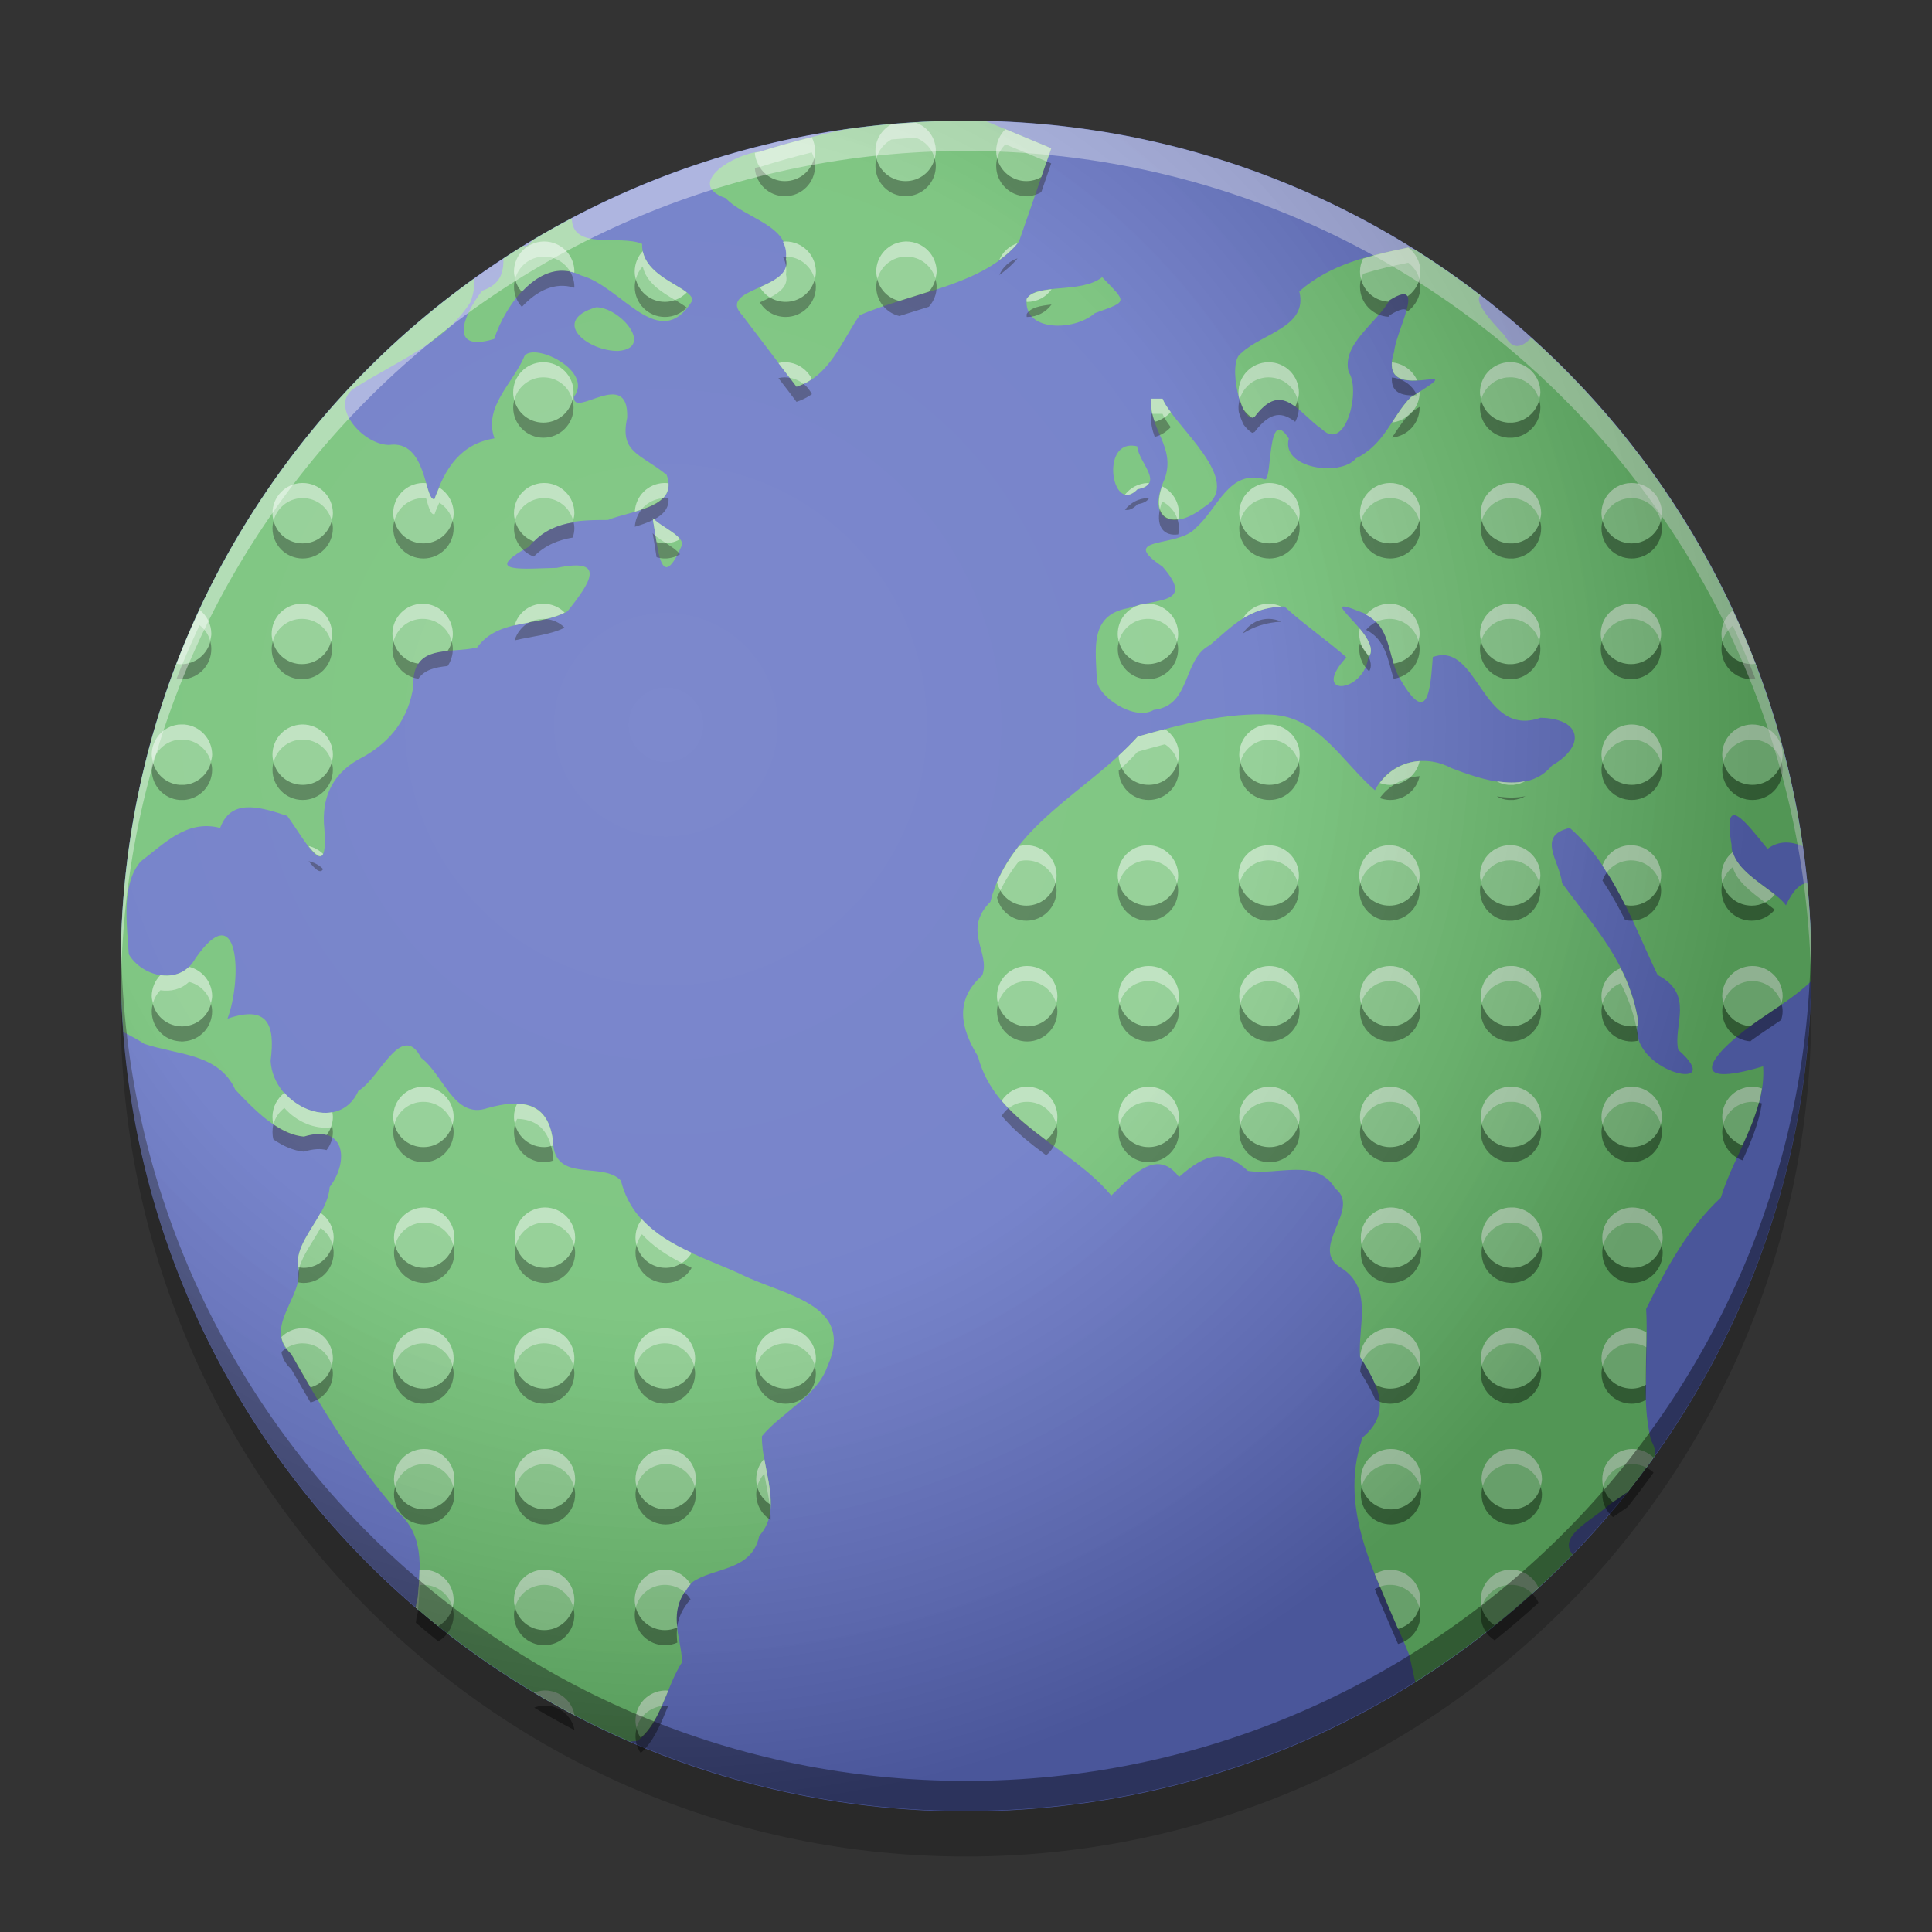 
<svg xmlns="http://www.w3.org/2000/svg" xmlns:xlink="http://www.w3.org/1999/xlink" width="48" height="48" viewBox="0 0 48 48" version="1.1">
<rect x="0" y="0" width="48" height="48" fill="#333333" stroke="none"/>
<defs>
<radialGradient id="radial0" gradientUnits="userSpaceOnUse" cx="5.821" cy="-208.65" fx="5.821" fy="-208.65" r="7.408" gradientTransform="matrix(0,3.65,-3.645,0,-743.981,-3.248)">
<stop offset="0" style="stop-color:rgb(100%,100%,100%);stop-opacity:0.2;"/>
<stop offset="0.542" style="stop-color:rgb(100%,100%,100%);stop-opacity:0.169;"/>
<stop offset="1" style="stop-color:rgb(0%,0%,0%);stop-opacity:0.2;"/>
</radialGradient>
</defs>
<g id="surface1">
<path style=" stroke:none;fill-rule:nonzero;fill:rgb(36.078%,41.961%,75.294%);fill-opacity:1;" d="M 24 2.996 C 35.602 2.996 45.004 12.398 45.004 24 C 45.004 35.598 35.602 45.004 24 45.004 C 12.398 45.004 2.996 35.598 2.996 24 C 2.996 12.398 12.398 2.996 24 2.996 Z M 24 2.996 "/>
<path style=" stroke:none;fill-rule:nonzero;fill:rgb(40%,73.333%,41.569%);fill-opacity:1;" d="M 24 3 C 22.969 3 21.953 3.074 20.965 3.219 C 20.258 3.371 19.562 3.551 18.871 3.773 C 18.277 3.801 16.992 4.562 18.027 4.922 C 18.512 5.438 19.668 5.602 19.527 6.445 C 19.715 7.191 17.801 7.156 18.438 7.828 C 18.891 8.422 19.34 9.016 19.789 9.609 C 20.625 9.34 20.898 8.488 21.359 7.832 C 22.648 7.266 24.469 7.09 25.316 6 C 25.586 5.23 25.855 4.453 26.117 3.684 C 25.578 3.457 25.031 3.23 24.488 3.008 C 24.324 3.004 24.164 3 24 3 Z M 14.207 5.422 C 13.875 5.594 13.547 5.777 13.227 5.969 C 13.145 6.078 13.074 6.148 13.004 6.105 C 12.836 6.207 12.672 6.312 12.508 6.422 C 12.512 6.762 12.445 7.062 11.98 7.223 C 11.52 7.809 11.117 8.773 12.277 8.422 C 12.559 7.555 13.438 6.336 14.438 6.844 C 15.449 7.113 16.379 8.809 17.203 7.465 C 17.203 7.117 15.926 6.914 15.953 6.059 C 15.395 5.82 14.215 6.234 14.207 5.422 Z M 34.988 6.152 C 34.012 6.344 33.047 6.566 32.281 7.238 C 32.504 8.129 31.352 8.281 30.84 8.773 C 30.469 8.984 30.848 10.605 31.172 10.352 C 31.867 9.441 32.223 10.23 32.863 10.68 C 33.441 11.219 33.812 9.68 33.508 9.246 C 33.324 8.551 34.203 8.031 34.52 7.461 C 35.484 6.844 34.668 8.25 34.637 8.742 C 34.152 10.199 36.801 8.789 35.051 9.871 C 34.582 10.34 34.41 11.035 33.691 11.387 C 33.301 11.855 31.82 11.637 32.02 10.895 C 31.477 10.047 31.613 11.918 31.43 11.91 C 30.527 11.641 30.262 12.641 29.699 13.125 C 29.266 13.617 27.746 13.312 28.883 14.078 C 29.711 15.031 28.719 14.855 28.031 15.109 C 27.062 15.277 27.223 16.121 27.25 16.887 C 27.262 17.305 28.191 17.926 28.664 17.637 C 29.605 17.531 29.371 16.379 30.062 16.027 C 30.641 15.531 31.047 15.078 31.91 15.066 C 32.312 15.449 33.121 16.023 33.449 16.332 C 32.543 17.32 33.867 17.242 33.992 16.344 C 34.441 15.848 32.52 14.684 33.785 15.195 C 34.625 15.473 34.43 16.324 34.805 16.902 C 35.465 18.023 35.535 17.188 35.598 16.324 C 36.734 15.914 36.805 18.355 38.273 17.832 C 39.289 17.852 39.414 18.523 38.555 19.023 C 37.945 19.758 36.832 19.379 36.066 19.086 C 35.375 18.715 34.527 18.922 34.16 19.633 C 33.348 18.934 32.773 17.816 31.59 17.754 C 30.473 17.695 29.344 17.996 28.266 18.301 C 27.039 19.664 25.086 20.496 24.605 22.406 C 23.895 23.117 24.621 23.676 24.402 24.234 C 23.715 24.844 23.859 25.531 24.297 26.246 C 24.73 27.906 26.59 28.477 27.609 29.703 C 28.207 29.117 28.77 28.547 29.293 29.242 C 29.98 28.633 30.418 28.551 31.004 29.09 C 31.734 29.211 32.715 28.754 33.172 29.527 C 33.848 30.035 32.48 31.023 33.328 31.504 C 34.117 32.008 33.738 32.934 33.789 33.703 C 34.227 34.395 34.605 35.086 33.855 35.711 C 33.18 37.613 34.34 39.398 35.016 41.129 C 35.062 41.348 35.113 41.57 35.16 41.789 C 36.59 40.891 37.902 39.824 39.07 38.621 C 38.695 38.156 39.551 37.777 39.977 37.387 C 40.109 37.289 40.273 37.184 40.434 37.074 C 40.672 36.77 40.906 36.461 41.129 36.148 C 41.125 36.031 41.094 35.91 41.016 35.777 C 40.762 34.715 40.961 33.602 40.898 32.52 C 41.395 31.516 41.926 30.527 42.754 29.754 C 43.086 28.664 43.879 27.664 43.805 26.492 C 41.871 27.07 42.453 26.25 43.523 25.465 C 43.984 25.129 44.562 24.801 44.992 24.383 C 44.996 24.254 45 24.125 45 24 C 45 23.305 44.965 22.617 44.898 21.938 C 44.73 21.953 44.547 22.113 44.371 22.492 C 44.066 22.062 43 21.664 43.02 20.988 C 42.789 19.633 43.387 20.445 43.914 21.09 C 44.195 20.879 44.496 20.902 44.789 21.023 C 44.078 16.031 41.617 11.605 38.043 8.391 C 37.816 8.633 37.582 8.715 37.383 8.336 C 36.98 7.906 36.629 7.504 36.777 7.336 C 36.262 6.941 35.727 6.566 35.176 6.219 C 35.113 6.195 35.051 6.176 34.988 6.152 Z M 27.383 6.887 C 26.84 7.309 25.742 7.02 25.508 7.426 C 25.414 8.25 26.691 8.234 27.199 7.781 C 28.035 7.477 28 7.531 27.383 6.887 Z M 11.773 6.926 C 6.461 10.734 3 16.961 3 24 C 3 24.551 3.023 25.102 3.066 25.641 C 3.246 25.734 3.422 25.828 3.586 25.934 C 4.406 26.211 5.434 26.168 5.844 27.07 C 6.297 27.547 6.906 28.188 7.551 28.238 C 8.555 27.918 8.695 28.824 8.191 29.492 C 8.133 30.223 7.32 30.816 7.406 31.461 C 7.59 32.184 6.5 32.977 7.234 33.641 C 8.008 35.02 8.836 36.363 9.879 37.559 C 10.531 38.129 10.453 38.91 10.379 39.695 C 10.352 39.781 10.34 39.863 10.332 39.941 C 11.918 41.301 13.707 42.426 15.648 43.27 C 15.707 43.262 15.766 43.254 15.832 43.254 C 16.418 42.844 16.543 41.914 16.945 41.297 C 16.934 40.641 16.516 40.027 17.195 39.312 C 17.738 38.93 18.676 39.043 18.863 38.16 C 19.48 37.465 18.914 36.508 18.93 35.68 C 19.43 35.082 20.305 34.676 20.555 33.953 C 21.27 32.375 19.445 32.191 18.363 31.637 C 17.172 31.105 15.781 30.738 15.426 29.332 C 14.973 28.84 13.762 29.414 13.738 28.348 C 13.617 27.355 12.949 27.297 12.109 27.531 C 11.285 27.816 11.016 26.695 10.465 26.285 C 9.98 25.344 9.426 26.805 8.906 27.098 C 8.422 28.195 6.789 27.504 6.723 26.359 C 6.844 25.438 6.641 24.969 5.652 25.309 C 6.027 24.305 5.941 22.234 4.852 23.816 C 4.465 24.512 3.52 24.262 3.199 23.707 C 3.156 22.961 3.004 21.988 3.492 21.406 C 4.09 20.953 4.645 20.355 5.469 20.57 C 5.73 19.871 6.359 20.008 7.137 20.27 C 7.582 20.887 8.164 22.008 8.059 20.602 C 7.973 19.777 8.285 19.172 9.031 18.801 C 9.727 18.41 10.152 17.836 10.27 17.047 C 10.234 15.969 11.16 16.254 11.855 16.086 C 12.391 15.34 13.426 15.578 14.098 15.188 C 14.672 14.473 15.082 13.848 13.832 14.109 C 13.066 14.121 11.91 14.258 13.141 13.582 C 13.656 12.938 14.359 12.918 15.105 12.918 C 15.672 12.684 16.875 12.625 16.562 11.797 C 15.91 11.266 15.391 11.254 15.582 10.379 C 15.629 9.098 14.234 10.426 14.258 9.859 C 14.75 9.219 13.305 8.512 13.035 8.836 C 12.758 9.516 12 10.105 12.285 10.891 C 11.445 11.027 11.051 11.637 10.797 12.398 C 10.543 12.484 10.625 10.91 9.66 11.055 C 8.977 11.039 8.129 10.02 8.848 9.617 C 9.836 8.992 11.059 8.508 11.684 7.512 C 11.77 7.293 11.797 7.098 11.773 6.926 Z M 14.812 7.633 C 13.66 7.973 14.602 8.73 15.359 8.719 C 16.258 8.648 15.422 7.641 14.812 7.633 Z M 28.605 9.906 C 28.52 10.641 29.227 11.102 28.934 11.902 C 28.473 12.914 29.125 13.219 29.914 12.598 C 30.965 11.957 29.125 10.547 28.883 9.906 Z M 28.094 11.07 C 27.352 11.09 27.652 12.789 28.262 12.152 C 28.957 12.027 28.285 11.492 28.254 11.09 C 28.199 11.074 28.145 11.07 28.094 11.07 Z M 16.215 12.871 C 16.352 13.617 16.402 14.805 16.949 13.527 C 16.949 13.281 16.41 13.09 16.215 12.871 Z M 39 20.57 C 40.109 21.539 40.562 22.938 41.184 24.223 C 42.113 24.711 41.562 25.457 41.695 26.082 C 42.984 27.219 40.379 26.613 40.699 25.375 C 40.488 23.938 39.562 22.98 38.809 21.941 C 38.75 21.391 38.16 20.766 39 20.57 Z M 39 20.57 "/>
<path style=" stroke:none;fill-rule:nonzero;fill:rgb(50.588%,78.039%,51.765%);fill-opacity:1;" d="M 22.75 3.047 C 22.551 3.059 22.348 3.074 22.148 3.09 C 21.914 3.215 21.75 3.461 21.75 3.75 C 21.75 4.164 22.086 4.5 22.5 4.5 C 22.914 4.5 23.25 4.164 23.25 3.75 C 23.25 3.422 23.043 3.148 22.75 3.047 Z M 24.98 3.211 C 24.84 3.348 24.75 3.539 24.75 3.75 C 24.75 4.164 25.086 4.5 25.5 4.5 C 25.637 4.5 25.762 4.461 25.871 4.398 C 25.953 4.16 26.035 3.922 26.117 3.684 C 25.738 3.527 25.359 3.367 24.98 3.211 Z M 20.168 3.41 C 19.73 3.52 19.301 3.637 18.871 3.773 C 18.836 3.777 18.793 3.789 18.754 3.797 C 18.777 4.188 19.102 4.5 19.5 4.5 C 19.914 4.5 20.25 4.164 20.25 3.75 C 20.25 3.629 20.219 3.512 20.168 3.41 Z M 13.5 6 C 13.094 6.012 12.77 6.34 12.77 6.75 C 12.77 6.945 12.844 7.117 12.965 7.25 C 13.324 6.863 13.773 6.617 14.266 6.773 C 14.266 6.766 14.27 6.758 14.27 6.75 C 14.27 6.336 13.934 6 13.52 6 C 13.512 6 13.508 6 13.5 6 Z M 19.5 6 C 19.484 6 19.469 6.004 19.453 6.008 C 19.52 6.133 19.555 6.273 19.527 6.445 C 19.613 6.797 19.234 6.977 18.879 7.137 C 19.008 7.352 19.246 7.5 19.52 7.5 C 19.934 7.5 20.27 7.164 20.27 6.75 C 20.27 6.336 19.934 6 19.52 6 C 19.512 6 19.508 6 19.5 6 Z M 22.5 6 C 22.094 6.012 21.77 6.34 21.77 6.75 C 21.77 7.105 22.016 7.398 22.344 7.477 C 22.586 7.402 22.832 7.324 23.078 7.246 C 23.195 7.113 23.27 6.941 23.27 6.75 C 23.27 6.336 22.934 6 22.52 6 C 22.512 6 22.508 6 22.5 6 Z M 25.281 6.043 C 25.078 6.109 24.91 6.262 24.828 6.457 C 24.996 6.336 25.152 6.203 25.281 6.043 Z M 34.988 6.152 C 34.605 6.227 34.23 6.316 33.867 6.426 C 33.816 6.523 33.789 6.633 33.789 6.75 C 33.789 7.152 34.102 7.473 34.496 7.496 C 34.504 7.484 34.512 7.473 34.52 7.461 C 34.797 7.285 34.926 7.277 34.969 7.363 C 35.16 7.227 35.289 7.004 35.289 6.75 C 35.289 6.504 35.168 6.289 34.988 6.152 Z M 15.969 6.242 C 15.844 6.375 15.77 6.555 15.77 6.75 C 15.77 7.164 16.105 7.5 16.52 7.5 C 16.734 7.5 16.926 7.41 17.062 7.266 C 16.766 7.031 16.082 6.789 15.969 6.242 Z M 26.125 7.188 C 25.848 7.219 25.602 7.266 25.508 7.426 C 25.504 7.453 25.508 7.477 25.508 7.5 C 25.512 7.5 25.516 7.5 25.52 7.5 C 25.77 7.5 25.988 7.379 26.125 7.188 Z M 13.48 9 C 13.074 9.012 12.75 9.34 12.75 9.75 C 12.75 10.164 13.086 10.5 13.5 10.5 C 13.914 10.5 14.25 10.164 14.25 9.75 C 14.25 9.336 13.914 9 13.5 9 C 13.492 9 13.488 9 13.48 9 Z M 19.48 9 C 19.434 9 19.387 9.008 19.34 9.02 C 19.492 9.215 19.641 9.41 19.789 9.609 C 19.934 9.562 20.059 9.496 20.172 9.418 C 20.047 9.172 19.797 9 19.5 9 C 19.492 9 19.488 9 19.48 9 Z M 31.5 9 C 31.094 9.012 30.77 9.34 30.77 9.75 C 30.77 9.789 30.773 9.824 30.777 9.859 C 30.812 9.98 30.852 10.082 30.895 10.172 C 30.953 10.254 31.023 10.324 31.109 10.379 C 31.129 10.375 31.152 10.367 31.172 10.352 C 31.582 9.812 31.875 9.875 32.18 10.102 C 32.234 9.996 32.27 9.879 32.27 9.75 C 32.27 9.336 31.934 9 31.52 9 C 31.512 9 31.508 9 31.5 9 Z M 37.5 9 C 37.473 9 37.449 9.004 37.426 9.004 C 37.055 9.051 36.77 9.367 36.77 9.75 C 36.77 10.145 37.07 10.469 37.461 10.5 C 37.469 10.5 37.477 10.5 37.48 10.5 C 37.488 10.5 37.492 10.5 37.5 10.5 C 37.508 10.5 37.512 10.5 37.52 10.5 C 37.539 10.5 37.559 10.5 37.578 10.5 C 37.965 10.469 38.27 10.145 38.27 9.75 C 38.27 9.355 37.965 9.031 37.578 9 C 37.559 9 37.539 9 37.52 9 C 37.512 9 37.508 9 37.5 9 Z M 34.582 9.004 C 34.551 9.422 34.895 9.465 35.207 9.449 C 35.098 9.203 34.863 9.031 34.582 9.004 Z M 35.27 9.734 C 35.195 9.781 35.152 9.809 35.051 9.871 C 34.867 10.055 34.73 10.277 34.586 10.496 C 34.969 10.461 35.27 10.141 35.27 9.75 C 35.27 9.746 35.27 9.738 35.27 9.734 Z M 28.605 9.906 C 28.578 10.113 28.625 10.301 28.688 10.48 C 28.844 10.441 28.98 10.355 29.086 10.238 C 28.992 10.113 28.918 10 28.883 9.906 Z M 7.5 12 C 7.094 12.012 6.77 12.34 6.77 12.75 C 6.77 13.164 7.105 13.5 7.52 13.5 C 7.934 13.5 8.27 13.164 8.27 12.75 C 8.27 12.336 7.934 12 7.52 12 C 7.512 12 7.508 12 7.5 12 Z M 10.5 12 C 10.094 12.012 9.77 12.34 9.77 12.75 C 9.77 13.164 10.105 13.5 10.52 13.5 C 10.934 13.5 11.27 13.164 11.27 12.75 C 11.27 12.48 11.125 12.246 10.914 12.113 C 10.875 12.207 10.828 12.297 10.797 12.398 C 10.707 12.43 10.652 12.238 10.586 12.004 C 10.562 12.004 10.543 12 10.52 12 C 10.512 12 10.508 12 10.5 12 Z M 13.5 12 C 13.094 12.012 12.77 12.34 12.77 12.75 C 12.77 13.074 12.977 13.348 13.262 13.453 C 13.543 13.168 13.875 13.039 14.23 12.98 C 14.254 12.906 14.27 12.832 14.27 12.75 C 14.27 12.336 13.934 12 13.52 12 C 13.512 12 13.508 12 13.5 12 Z M 16.5 12 C 16.105 12.012 15.793 12.32 15.773 12.711 C 16.215 12.582 16.637 12.414 16.609 12.008 C 16.578 12.004 16.551 12 16.52 12 C 16.512 12 16.508 12 16.5 12 Z M 28.52 12 C 28.285 12.008 28.086 12.117 27.949 12.289 C 28.039 12.309 28.145 12.273 28.262 12.152 C 28.426 12.125 28.508 12.07 28.547 12 C 28.543 12 28.543 12 28.539 12 C 28.531 12 28.527 12 28.52 12 Z M 31.52 12 C 31.113 12.012 30.789 12.34 30.789 12.75 C 30.789 13.164 31.121 13.5 31.539 13.5 C 31.953 13.5 32.289 13.164 32.289 12.75 C 32.289 12.336 31.953 12 31.539 12 C 31.531 12 31.527 12 31.52 12 Z M 34.52 12 C 34.113 12.012 33.789 12.34 33.789 12.75 C 33.789 13.164 34.121 13.5 34.539 13.5 C 34.953 13.5 35.289 13.164 35.289 12.75 C 35.289 12.336 34.953 12 34.539 12 C 34.531 12 34.527 12 34.52 12 Z M 37.52 12 C 37.492 12 37.469 12.004 37.441 12.004 C 37.074 12.051 36.789 12.367 36.789 12.75 C 36.789 13.145 37.09 13.469 37.48 13.5 C 37.484 13.5 37.492 13.5 37.5 13.5 C 37.508 13.5 37.512 13.5 37.52 13.5 C 37.527 13.5 37.531 13.5 37.539 13.5 C 37.559 13.5 37.578 13.5 37.598 13.5 C 37.984 13.469 38.289 13.145 38.289 12.75 C 38.289 12.355 37.984 12.031 37.598 12 C 37.578 12 37.559 12 37.539 12 C 37.531 12 37.527 12 37.52 12 Z M 40.52 12 C 40.113 12.012 39.789 12.34 39.789 12.75 C 39.789 13.164 40.121 13.5 40.539 13.5 C 40.953 13.5 41.289 13.164 41.289 12.75 C 41.289 12.336 40.953 12 40.539 12 C 40.531 12 40.527 12 40.52 12 Z M 28.871 12.082 C 28.668 12.664 28.879 12.957 29.273 12.902 C 29.285 12.852 29.289 12.801 29.289 12.75 C 29.289 12.453 29.117 12.203 28.871 12.082 Z M 16.215 12.871 C 16.25 13.059 16.277 13.27 16.312 13.469 C 16.379 13.488 16.445 13.5 16.52 13.5 C 16.656 13.5 16.785 13.461 16.895 13.395 C 16.758 13.211 16.375 13.047 16.215 12.871 Z M 7.48 15 C 7.074 15.012 6.75 15.34 6.75 15.75 C 6.75 16.164 7.086 16.5 7.5 16.5 C 7.914 16.5 8.25 16.164 8.25 15.75 C 8.25 15.336 7.914 15 7.5 15 C 7.492 15 7.488 15 7.48 15 Z M 10.48 15 C 10.074 15.012 9.75 15.34 9.75 15.75 C 9.75 16.129 10.031 16.438 10.395 16.488 C 10.547 16.262 10.816 16.203 11.121 16.172 C 11.203 16.055 11.25 15.906 11.25 15.75 C 11.25 15.336 10.914 15 10.5 15 C 10.492 15 10.488 15 10.48 15 Z M 13.48 15 C 13.148 15.008 12.875 15.23 12.785 15.535 C 13.207 15.438 13.664 15.402 14.027 15.219 C 13.895 15.082 13.707 15 13.5 15 C 13.492 15 13.488 15 13.48 15 Z M 28.5 15 C 28.461 15 28.422 15.008 28.383 15.016 C 28.367 15.02 28.352 15.02 28.332 15.023 C 28.008 15.109 27.77 15.398 27.77 15.75 C 27.77 16.164 28.105 16.5 28.52 16.5 C 28.934 16.5 29.27 16.164 29.27 15.75 C 29.27 15.336 28.934 15 28.52 15 C 28.512 15 28.508 15 28.5 15 Z M 31.5 15 C 31.234 15.008 31.008 15.152 30.879 15.363 C 31.145 15.199 31.441 15.09 31.832 15.07 C 31.738 15.027 31.633 15 31.52 15 C 31.512 15 31.508 15 31.5 15 Z M 34.5 15 C 34.273 15.008 34.078 15.113 33.941 15.273 C 34.434 15.523 34.48 16.023 34.625 16.488 C 34.988 16.438 35.27 16.129 35.27 15.75 C 35.27 15.336 34.934 15 34.52 15 C 34.512 15 34.508 15 34.5 15 Z M 37.5 15 C 37.473 15 37.449 15.004 37.426 15.004 C 37.055 15.051 36.77 15.367 36.77 15.75 C 36.77 16.145 37.07 16.469 37.461 16.5 C 37.465 16.5 37.477 16.5 37.48 16.5 C 37.488 16.5 37.492 16.5 37.5 16.5 C 37.508 16.5 37.512 16.5 37.52 16.5 C 37.539 16.5 37.559 16.5 37.578 16.5 C 37.965 16.469 38.27 16.145 38.27 15.75 C 38.27 15.355 37.965 15.031 37.578 15 C 37.559 15 37.539 15 37.52 15 C 37.512 15 37.508 15 37.5 15 Z M 40.5 15 C 40.094 15.012 39.77 15.34 39.77 15.75 C 39.77 16.164 40.105 16.5 40.52 16.5 C 40.934 16.5 41.27 16.164 41.27 15.75 C 41.27 15.336 40.934 15 40.52 15 C 40.512 15 40.508 15 40.5 15 Z M 4.957 15.152 C 4.754 15.59 4.559 16.035 4.387 16.488 C 4.406 16.492 4.422 16.496 4.441 16.5 C 4.449 16.5 4.457 16.5 4.461 16.5 C 4.469 16.5 4.473 16.5 4.48 16.5 C 4.488 16.5 4.492 16.5 4.5 16.5 C 4.52 16.5 4.539 16.5 4.559 16.5 C 4.945 16.469 5.25 16.145 5.25 15.75 C 5.25 15.508 5.137 15.289 4.957 15.152 Z M 43.051 15.168 C 42.879 15.305 42.77 15.512 42.77 15.75 C 42.77 16.164 43.105 16.5 43.52 16.5 C 43.551 16.5 43.582 16.496 43.613 16.492 C 43.441 16.043 43.25 15.602 43.051 15.168 Z M 33.781 15.617 C 33.773 15.66 33.77 15.703 33.77 15.75 C 33.77 15.973 33.867 16.168 34.016 16.305 C 34.137 16.117 33.977 15.852 33.781 15.617 Z M 4.5 18 C 4.473 18 4.449 18.004 4.422 18.004 C 4.055 18.051 3.77 18.367 3.77 18.75 C 3.77 19.145 4.07 19.469 4.461 19.5 C 4.469 19.5 4.477 19.5 4.48 19.5 C 4.488 19.5 4.492 19.5 4.5 19.5 C 4.508 19.5 4.512 19.5 4.52 19.5 C 4.539 19.5 4.559 19.5 4.578 19.5 C 4.965 19.469 5.27 19.145 5.27 18.75 C 5.27 18.355 4.965 18.031 4.578 18 C 4.559 18 4.539 18 4.52 18 C 4.512 18 4.508 18 4.5 18 Z M 7.5 18 C 7.094 18.012 6.77 18.34 6.77 18.75 C 6.77 19.164 7.105 19.5 7.52 19.5 C 7.934 19.5 8.27 19.164 8.27 18.75 C 8.27 18.336 7.934 18 7.52 18 C 7.512 18 7.508 18 7.5 18 Z M 31.52 18 C 31.113 18.012 30.789 18.34 30.789 18.75 C 30.789 19.164 31.121 19.5 31.539 19.5 C 31.953 19.5 32.289 19.164 32.289 18.75 C 32.289 18.336 31.953 18 31.539 18 C 31.531 18 31.527 18 31.52 18 Z M 40.52 18 C 40.113 18.012 39.789 18.34 39.789 18.75 C 39.789 19.164 40.121 19.5 40.539 19.5 C 40.953 19.5 41.289 19.164 41.289 18.75 C 41.289 18.336 40.953 18 40.539 18 C 40.531 18 40.527 18 40.52 18 Z M 43.52 18 C 43.113 18.012 42.789 18.34 42.789 18.75 C 42.789 19.164 43.121 19.5 43.539 19.5 C 43.953 19.5 44.289 19.164 44.289 18.75 C 44.289 18.336 43.953 18 43.539 18 C 43.531 18 43.527 18 43.52 18 Z M 28.941 18.117 C 28.715 18.176 28.488 18.238 28.266 18.301 C 28.117 18.465 27.957 18.621 27.793 18.773 C 27.805 19.18 28.133 19.5 28.539 19.5 C 28.953 19.5 29.289 19.164 29.289 18.75 C 29.289 18.484 29.148 18.25 28.941 18.117 Z M 35.254 18.91 C 34.875 18.938 34.52 19.125 34.281 19.453 C 34.359 19.48 34.445 19.5 34.539 19.5 C 34.898 19.5 35.199 19.246 35.27 18.91 C 35.266 18.91 35.262 18.906 35.254 18.91 Z M 37.898 19.406 C 37.676 19.457 37.434 19.449 37.188 19.41 C 37.273 19.461 37.375 19.492 37.48 19.5 C 37.484 19.5 37.492 19.5 37.5 19.5 C 37.508 19.5 37.512 19.5 37.52 19.5 C 37.527 19.5 37.531 19.5 37.539 19.5 C 37.559 19.5 37.578 19.5 37.598 19.5 C 37.707 19.488 37.809 19.457 37.898 19.406 Z M 25.48 21 C 25.422 21 25.367 21.012 25.312 21.023 C 25.098 21.297 24.91 21.59 24.77 21.922 C 24.848 22.254 25.145 22.5 25.5 22.5 C 25.914 22.5 26.25 22.164 26.25 21.75 C 26.25 21.336 25.914 21 25.5 21 C 25.492 21 25.488 21 25.48 21 Z M 28.5 21 C 28.094 21.012 27.77 21.34 27.77 21.75 C 27.77 22.164 28.105 22.5 28.52 22.5 C 28.934 22.5 29.27 22.164 29.27 21.75 C 29.27 21.336 28.934 21 28.52 21 C 28.512 21 28.508 21 28.5 21 Z M 31.5 21 C 31.094 21.012 30.77 21.34 30.77 21.75 C 30.77 22.164 31.105 22.5 31.52 22.5 C 31.934 22.5 32.27 22.164 32.27 21.75 C 32.27 21.336 31.934 21 31.52 21 C 31.512 21 31.508 21 31.5 21 Z M 34.5 21 C 34.094 21.012 33.77 21.34 33.77 21.75 C 33.77 22.164 34.105 22.5 34.52 22.5 C 34.934 22.5 35.27 22.164 35.27 21.75 C 35.27 21.336 34.934 21 34.52 21 C 34.512 21 34.508 21 34.5 21 Z M 37.5 21 C 37.473 21 37.449 21.004 37.426 21.004 C 37.055 21.051 36.77 21.367 36.77 21.75 C 36.77 22.145 37.07 22.469 37.461 22.5 C 37.469 22.5 37.477 22.5 37.48 22.5 C 37.488 22.5 37.492 22.5 37.5 22.5 C 37.508 22.5 37.512 22.5 37.52 22.5 C 37.539 22.5 37.559 22.5 37.578 22.5 C 37.965 22.469 38.27 22.145 38.27 21.75 C 38.27 21.355 37.965 21.031 37.578 21 C 37.559 21 37.539 21 37.52 21 C 37.512 21 37.508 21 37.5 21 Z M 40.5 21 C 40.18 21.008 39.914 21.219 39.812 21.504 C 40.023 21.816 40.207 22.145 40.375 22.484 C 40.422 22.496 40.469 22.5 40.52 22.5 C 40.934 22.5 41.27 22.164 41.27 21.75 C 41.27 21.336 40.934 21 40.52 21 C 40.512 21 40.508 21 40.5 21 Z M 7.668 21.02 C 7.824 21.219 7.961 21.348 8.027 21.215 C 7.93 21.121 7.805 21.051 7.668 21.02 Z M 43.051 21.168 C 42.879 21.305 42.77 21.512 42.77 21.75 C 42.77 22.164 43.105 22.5 43.52 22.5 C 43.754 22.5 43.957 22.391 44.094 22.227 C 43.719 21.926 43.168 21.605 43.051 21.168 Z M 25.5 24 C 25.094 24.012 24.77 24.34 24.77 24.75 C 24.77 25.164 25.105 25.5 25.52 25.5 C 25.934 25.5 26.27 25.164 26.27 24.75 C 26.27 24.336 25.934 24 25.52 24 C 25.512 24 25.508 24 25.5 24 Z M 28.52 24 C 28.113 24.012 27.789 24.34 27.789 24.75 C 27.789 25.164 28.121 25.5 28.539 25.5 C 28.953 25.5 29.289 25.164 29.289 24.75 C 29.289 24.336 28.953 24 28.539 24 C 28.531 24 28.527 24 28.52 24 Z M 31.52 24 C 31.113 24.012 30.789 24.34 30.789 24.75 C 30.789 25.164 31.121 25.5 31.539 25.5 C 31.953 25.5 32.289 25.164 32.289 24.75 C 32.289 24.336 31.953 24 31.539 24 C 31.531 24 31.527 24 31.52 24 Z M 34.52 24 C 34.113 24.012 33.789 24.34 33.789 24.75 C 33.789 25.164 34.121 25.5 34.539 25.5 C 34.953 25.5 35.289 25.164 35.289 24.75 C 35.289 24.336 34.953 24 34.539 24 C 34.531 24 34.527 24 34.52 24 Z M 37.52 24 C 37.492 24 37.469 24.004 37.441 24.004 C 37.074 24.051 36.789 24.367 36.789 24.75 C 36.789 25.145 37.09 25.469 37.48 25.5 C 37.484 25.5 37.492 25.5 37.5 25.5 C 37.508 25.5 37.512 25.5 37.52 25.5 C 37.527 25.5 37.531 25.5 37.539 25.5 C 37.559 25.5 37.578 25.5 37.598 25.5 C 37.984 25.469 38.289 25.145 38.289 24.75 C 38.289 24.355 37.984 24.031 37.598 24 C 37.578 24 37.559 24 37.539 24 C 37.531 24 37.527 24 37.52 24 Z M 43.52 24 C 43.113 24.012 42.789 24.34 42.789 24.75 C 42.789 25.148 43.098 25.469 43.488 25.496 C 43.5 25.484 43.512 25.477 43.523 25.465 C 43.75 25.301 44.004 25.137 44.254 24.965 C 44.273 24.898 44.289 24.824 44.289 24.75 C 44.289 24.336 43.953 24 43.539 24 C 43.531 24 43.527 24 43.52 24 Z M 4.695 24.02 C 4.5 24.211 4.238 24.266 3.984 24.227 C 3.852 24.363 3.77 24.547 3.77 24.75 C 3.77 25.145 4.07 25.469 4.461 25.5 C 4.469 25.5 4.477 25.5 4.48 25.5 C 4.488 25.5 4.492 25.5 4.5 25.5 C 4.508 25.5 4.512 25.5 4.52 25.5 C 4.539 25.5 4.559 25.5 4.578 25.5 C 4.965 25.469 5.27 25.145 5.27 24.75 C 5.27 24.395 5.023 24.098 4.695 24.02 Z M 40.266 24.055 C 39.984 24.164 39.789 24.434 39.789 24.75 C 39.789 25.164 40.121 25.5 40.539 25.5 C 40.59 25.5 40.637 25.496 40.684 25.484 C 40.688 25.449 40.688 25.414 40.699 25.375 C 40.625 24.887 40.465 24.453 40.266 24.055 Z M 10.5 27 C 10.094 27.012 9.77 27.34 9.77 27.75 C 9.77 28.164 10.105 28.5 10.52 28.5 C 10.934 28.5 11.27 28.164 11.27 27.75 C 11.27 27.336 10.934 27 10.52 27 C 10.512 27 10.508 27 10.5 27 Z M 25.5 27 C 25.242 27.008 25.016 27.145 24.887 27.348 C 25.199 27.719 25.586 28.027 25.992 28.332 C 26.16 28.191 26.27 27.984 26.27 27.75 C 26.27 27.336 25.934 27 25.52 27 C 25.512 27 25.508 27 25.5 27 Z M 28.52 27 C 28.113 27.012 27.789 27.34 27.789 27.75 C 27.789 28.164 28.121 28.5 28.539 28.5 C 28.953 28.5 29.289 28.164 29.289 27.75 C 29.289 27.336 28.953 27 28.539 27 C 28.531 27 28.527 27 28.52 27 Z M 31.52 27 C 31.113 27.012 30.789 27.34 30.789 27.75 C 30.789 28.164 31.121 28.5 31.539 28.5 C 31.953 28.5 32.289 28.164 32.289 27.75 C 32.289 27.336 31.953 27 31.539 27 C 31.531 27 31.527 27 31.52 27 Z M 34.52 27 C 34.113 27.012 33.789 27.34 33.789 27.75 C 33.789 28.164 34.121 28.5 34.539 28.5 C 34.953 28.5 35.289 28.164 35.289 27.75 C 35.289 27.336 34.953 27 34.539 27 C 34.531 27 34.527 27 34.52 27 Z M 37.52 27 C 37.492 27 37.469 27.004 37.441 27.004 C 37.074 27.051 36.789 27.367 36.789 27.75 C 36.789 28.145 37.09 28.469 37.48 28.5 C 37.484 28.5 37.492 28.5 37.5 28.5 C 37.508 28.5 37.512 28.5 37.52 28.5 C 37.527 28.5 37.531 28.5 37.539 28.5 C 37.559 28.5 37.578 28.5 37.598 28.5 C 37.984 28.469 38.289 28.145 38.289 27.75 C 38.289 27.355 37.984 27.031 37.598 27 C 37.578 27 37.559 27 37.539 27 C 37.531 27 37.527 27 37.52 27 Z M 40.52 27 C 40.113 27.012 39.789 27.34 39.789 27.75 C 39.789 28.164 40.121 28.5 40.539 28.5 C 40.953 28.5 41.289 28.164 41.289 27.75 C 41.289 27.336 40.953 27 40.539 27 C 40.531 27 40.527 27 40.52 27 Z M 43.52 27 C 43.113 27.012 42.789 27.34 42.789 27.75 C 42.789 28.078 43 28.355 43.293 28.457 C 43.504 27.996 43.699 27.531 43.773 27.043 C 43.699 27.016 43.621 27 43.539 27 C 43.531 27 43.527 27 43.52 27 Z M 7.066 27.152 C 6.887 27.289 6.77 27.504 6.77 27.75 C 6.77 27.816 6.777 27.875 6.793 27.938 C 7.035 28.102 7.289 28.219 7.551 28.238 C 7.789 28.164 7.973 28.16 8.113 28.199 C 8.211 28.074 8.27 27.922 8.27 27.75 C 8.27 27.711 8.262 27.672 8.258 27.633 C 7.852 27.707 7.383 27.508 7.066 27.152 Z M 12.848 27.422 C 12.797 27.523 12.77 27.633 12.77 27.75 C 12.77 28.164 13.105 28.5 13.52 28.5 C 13.602 28.5 13.676 28.484 13.75 28.461 C 13.746 28.426 13.742 28.391 13.738 28.348 C 13.656 27.672 13.316 27.438 12.848 27.422 Z M 10.52 30 C 10.113 30.012 9.789 30.34 9.789 30.75 C 9.789 31.164 10.121 31.5 10.539 31.5 C 10.953 31.5 11.289 31.164 11.289 30.75 C 11.289 30.336 10.953 30 10.539 30 C 10.531 30 10.527 30 10.52 30 Z M 13.52 30 C 13.113 30.012 12.789 30.34 12.789 30.75 C 12.789 31.164 13.121 31.5 13.539 31.5 C 13.953 31.5 14.289 31.164 14.289 30.75 C 14.289 30.336 13.953 30 13.539 30 C 13.531 30 13.527 30 13.52 30 Z M 34.539 30 C 34.133 30.012 33.809 30.34 33.809 30.75 C 33.809 31.164 34.141 31.5 34.559 31.5 C 34.973 31.5 35.309 31.164 35.309 30.75 C 35.309 30.336 34.973 30 34.559 30 C 34.551 30 34.543 30 34.539 30 Z M 37.539 30 C 37.512 30 37.488 30.004 37.461 30.004 C 37.094 30.051 36.809 30.367 36.809 30.75 C 36.809 31.145 37.109 31.469 37.5 31.5 C 37.504 31.5 37.512 31.5 37.52 31.5 C 37.527 31.5 37.531 31.5 37.539 31.5 C 37.543 31.5 37.551 31.5 37.559 31.5 C 37.578 31.5 37.598 31.5 37.617 31.5 C 38.004 31.469 38.309 31.145 38.309 30.75 C 38.309 30.355 38.004 30.031 37.617 30 C 37.598 30 37.578 30 37.559 30 C 37.551 30 37.543 30 37.539 30 Z M 40.539 30 C 40.133 30.012 39.809 30.34 39.809 30.75 C 39.809 31.164 40.141 31.5 40.559 31.5 C 40.973 31.5 41.309 31.164 41.309 30.75 C 41.309 30.336 40.973 30 40.559 30 C 40.551 30 40.543 30 40.539 30 Z M 7.965 30.133 C 7.711 30.594 7.348 31.016 7.406 31.461 C 7.41 31.469 7.406 31.477 7.41 31.488 C 7.453 31.496 7.492 31.5 7.539 31.5 C 7.953 31.5 8.289 31.164 8.289 30.75 C 8.289 30.492 8.16 30.27 7.965 30.133 Z M 15.949 30.293 C 15.848 30.418 15.789 30.574 15.789 30.75 C 15.789 31.164 16.121 31.5 16.539 31.5 C 16.816 31.5 17.055 31.348 17.184 31.125 C 16.715 30.91 16.277 30.652 15.949 30.293 Z M 7.5 33 C 7.301 33.004 7.121 33.09 6.992 33.219 C 7.016 33.363 7.086 33.504 7.234 33.641 C 7.391 33.918 7.555 34.195 7.715 34.473 C 8.035 34.383 8.27 34.098 8.27 33.75 C 8.27 33.336 7.934 33 7.52 33 C 7.512 33 7.508 33 7.5 33 Z M 10.5 33 C 10.094 33.012 9.77 33.34 9.77 33.75 C 9.77 34.164 10.105 34.5 10.52 34.5 C 10.934 34.5 11.27 34.164 11.27 33.75 C 11.27 33.336 10.934 33 10.52 33 C 10.512 33 10.508 33 10.5 33 Z M 13.5 33 C 13.094 33.012 12.77 33.34 12.77 33.75 C 12.77 34.164 13.105 34.5 13.52 34.5 C 13.934 34.5 14.27 34.164 14.27 33.75 C 14.27 33.336 13.934 33 13.52 33 C 13.512 33 13.508 33 13.5 33 Z M 16.5 33 C 16.094 33.012 15.77 33.34 15.77 33.75 C 15.77 34.164 16.105 34.5 16.52 34.5 C 16.934 34.5 17.27 34.164 17.27 33.75 C 17.27 33.336 16.934 33 16.52 33 C 16.512 33 16.508 33 16.5 33 Z M 19.5 33 C 19.094 33.012 18.77 33.34 18.77 33.75 C 18.77 34.164 19.105 34.5 19.52 34.5 C 19.934 34.5 20.27 34.164 20.27 33.75 C 20.27 33.336 19.934 33 19.52 33 C 19.512 33 19.508 33 19.5 33 Z M 34.52 33 C 34.125 33.012 33.812 33.32 33.793 33.711 C 33.938 33.941 34.074 34.172 34.168 34.398 C 34.277 34.461 34.402 34.5 34.539 34.5 C 34.953 34.5 35.289 34.164 35.289 33.75 C 35.289 33.336 34.953 33 34.539 33 C 34.531 33 34.527 33 34.52 33 Z M 37.52 33 C 37.492 33 37.469 33.004 37.441 33.004 C 37.074 33.051 36.789 33.367 36.789 33.75 C 36.789 34.145 37.09 34.469 37.48 34.5 C 37.484 34.5 37.492 34.5 37.5 34.5 C 37.508 34.5 37.512 34.5 37.52 34.5 C 37.527 34.5 37.531 34.5 37.539 34.5 C 37.559 34.5 37.578 34.5 37.598 34.5 C 37.984 34.469 38.289 34.145 38.289 33.75 C 38.289 33.355 37.984 33.031 37.598 33 C 37.578 33 37.559 33 37.539 33 C 37.531 33 37.527 33 37.52 33 Z M 40.52 33 C 40.113 33.012 39.789 33.34 39.789 33.75 C 39.789 34.164 40.121 34.5 40.539 34.5 C 40.664 34.5 40.785 34.465 40.891 34.41 C 40.891 33.973 40.902 33.535 40.902 33.098 C 40.797 33.039 40.672 33 40.539 33 C 40.531 33 40.527 33 40.52 33 Z M 10.52 36 C 10.113 36.012 9.789 36.34 9.789 36.75 C 9.789 37.164 10.121 37.5 10.539 37.5 C 10.953 37.5 11.289 37.164 11.289 36.75 C 11.289 36.336 10.953 36 10.539 36 C 10.531 36 10.527 36 10.52 36 Z M 13.52 36 C 13.113 36.012 12.789 36.34 12.789 36.75 C 12.789 37.164 13.121 37.5 13.539 37.5 C 13.953 37.5 14.289 37.164 14.289 36.75 C 14.289 36.336 13.953 36 13.539 36 C 13.531 36 13.527 36 13.52 36 Z M 16.52 36 C 16.113 36.012 15.789 36.34 15.789 36.75 C 15.789 37.164 16.121 37.5 16.539 37.5 C 16.953 37.5 17.289 37.164 17.289 36.75 C 17.289 36.336 16.953 36 16.539 36 C 16.531 36 16.527 36 16.52 36 Z M 34.539 36 C 34.133 36.012 33.809 36.34 33.809 36.75 C 33.809 37.164 34.141 37.5 34.559 37.5 C 34.973 37.5 35.309 37.164 35.309 36.75 C 35.309 36.336 34.973 36 34.559 36 C 34.551 36 34.543 36 34.539 36 Z M 37.539 36 C 37.512 36 37.488 36.004 37.461 36.004 C 37.094 36.051 36.809 36.367 36.809 36.75 C 36.809 37.145 37.109 37.469 37.5 37.5 C 37.504 37.5 37.512 37.5 37.52 37.5 C 37.527 37.5 37.531 37.5 37.539 37.5 C 37.543 37.5 37.551 37.5 37.559 37.5 C 37.578 37.5 37.598 37.5 37.617 37.5 C 38.004 37.469 38.309 37.145 38.309 36.75 C 38.309 36.355 38.004 36.031 37.617 36 C 37.598 36 37.578 36 37.559 36 C 37.551 36 37.543 36 37.539 36 Z M 40.539 36 C 40.133 36.012 39.809 36.34 39.809 36.75 C 39.809 36.98 39.91 37.184 40.074 37.32 C 40.188 37.238 40.305 37.16 40.434 37.074 C 40.656 36.793 40.871 36.504 41.082 36.211 C 40.945 36.082 40.762 36 40.559 36 C 40.551 36 40.543 36 40.539 36 Z M 18.988 36.242 C 18.863 36.375 18.789 36.555 18.789 36.75 C 18.789 37.02 18.93 37.254 19.145 37.387 C 19.156 37.02 19.055 36.625 18.988 36.242 Z M 10.5 39 C 10.473 39 10.445 39.008 10.422 39.012 C 10.418 39.234 10.402 39.465 10.379 39.695 C 10.352 39.781 10.34 39.863 10.332 39.941 C 10.516 40.098 10.699 40.25 10.887 40.402 C 11.113 40.273 11.27 40.031 11.27 39.75 C 11.27 39.336 10.934 39 10.52 39 C 10.512 39 10.508 39 10.5 39 Z M 13.5 39 C 13.094 39.012 12.77 39.34 12.77 39.75 C 12.77 40.164 13.105 40.5 13.52 40.5 C 13.934 40.5 14.27 40.164 14.27 39.75 C 14.27 39.336 13.934 39 13.52 39 C 13.512 39 13.508 39 13.5 39 Z M 16.5 39 C 16.094 39.012 15.77 39.34 15.77 39.75 C 15.77 40.164 16.105 40.5 16.52 40.5 C 16.629 40.5 16.734 40.477 16.828 40.434 C 16.785 40.09 16.82 39.738 17.156 39.359 C 17.027 39.145 16.793 39 16.52 39 C 16.512 39 16.508 39 16.5 39 Z M 34.52 39 C 34.387 39.004 34.266 39.043 34.156 39.105 C 34.34 39.566 34.539 40.02 34.734 40.473 C 35.055 40.383 35.289 40.098 35.289 39.75 C 35.289 39.336 34.953 39 34.539 39 C 34.531 39 34.527 39 34.52 39 Z M 37.52 39 C 37.492 39 37.469 39.004 37.441 39.004 C 37.074 39.051 36.789 39.367 36.789 39.75 C 36.789 40.016 36.926 40.246 37.133 40.379 C 37.504 40.082 37.871 39.77 38.223 39.445 C 38.113 39.199 37.879 39.023 37.598 39 C 37.578 39 37.559 39 37.539 39 C 37.531 39 37.527 39 37.52 39 Z M 13.52 42 C 13.434 42.004 13.352 42.023 13.273 42.051 C 13.602 42.246 13.938 42.434 14.273 42.613 C 14.211 42.262 13.906 42 13.539 42 C 13.531 42 13.527 42 13.52 42 Z M 16.52 42 C 16.113 42.012 15.789 42.34 15.789 42.75 C 15.789 42.91 15.836 43.055 15.918 43.176 C 16.242 42.895 16.422 42.449 16.602 42.004 C 16.578 42.004 16.559 42 16.539 42 C 16.531 42 16.527 42 16.52 42 Z M 16.52 42 "/>
<path style=" stroke:none;fill-rule:nonzero;fill:rgb(100%,100%,100%);fill-opacity:0.4;" d="M 22.75 3.047 C 22.551 3.059 22.348 3.074 22.148 3.09 C 21.914 3.215 21.75 3.461 21.75 3.75 C 21.75 3.816 21.758 3.875 21.773 3.938 C 21.828 3.73 21.969 3.562 22.148 3.465 C 22.348 3.449 22.551 3.434 22.75 3.422 C 22.984 3.504 23.16 3.695 23.223 3.938 C 23.238 3.879 23.25 3.816 23.25 3.75 C 23.25 3.422 23.043 3.148 22.75 3.047 Z M 24.98 3.211 C 24.84 3.348 24.75 3.539 24.75 3.75 C 24.75 3.812 24.762 3.875 24.773 3.934 C 24.809 3.801 24.883 3.68 24.98 3.586 C 25.32 3.727 25.664 3.867 26.004 4.012 C 26.043 3.902 26.082 3.793 26.117 3.684 C 25.738 3.527 25.359 3.367 24.98 3.211 Z M 20.168 3.41 C 19.73 3.52 19.301 3.637 18.871 3.773 C 18.836 3.777 18.793 3.789 18.754 3.797 C 18.762 3.926 18.812 4.043 18.879 4.148 C 19.305 4.012 19.734 3.895 20.168 3.785 C 20.191 3.832 20.211 3.883 20.227 3.938 C 20.242 3.875 20.25 3.816 20.25 3.75 C 20.25 3.629 20.219 3.512 20.168 3.41 Z M 13.5 6 C 13.094 6.012 12.77 6.34 12.77 6.75 C 12.77 6.809 12.789 6.863 12.801 6.918 C 12.891 6.609 13.164 6.383 13.5 6.375 C 13.508 6.375 13.512 6.375 13.52 6.375 C 13.797 6.375 14.035 6.527 14.168 6.75 C 14.199 6.758 14.234 6.762 14.266 6.773 C 14.266 6.766 14.27 6.758 14.27 6.75 C 14.27 6.336 13.934 6 13.52 6 C 13.512 6 13.508 6 13.5 6 Z M 19.5 6 C 19.484 6 19.469 6.004 19.453 6.008 C 19.508 6.113 19.535 6.234 19.527 6.375 C 19.875 6.379 20.16 6.617 20.242 6.938 C 20.258 6.879 20.27 6.816 20.27 6.75 C 20.27 6.336 19.934 6 19.52 6 C 19.512 6 19.508 6 19.5 6 Z M 22.5 6 C 22.094 6.012 21.77 6.34 21.77 6.75 C 21.77 6.812 21.785 6.867 21.801 6.926 C 21.887 6.613 22.164 6.383 22.5 6.375 C 22.508 6.375 22.512 6.375 22.52 6.375 C 22.863 6.375 23.148 6.605 23.238 6.918 C 23.25 6.863 23.27 6.809 23.27 6.75 C 23.27 6.336 22.934 6 22.52 6 C 22.512 6 22.508 6 22.5 6 Z M 25.281 6.043 C 25.078 6.109 24.91 6.262 24.828 6.457 C 24.996 6.336 25.152 6.203 25.281 6.043 Z M 34.988 6.152 C 34.605 6.227 34.23 6.316 33.867 6.426 C 33.816 6.523 33.789 6.633 33.789 6.75 C 33.789 6.816 33.801 6.875 33.816 6.938 C 33.828 6.891 33.844 6.844 33.867 6.801 C 34.23 6.691 34.605 6.602 34.988 6.527 C 35.121 6.629 35.223 6.77 35.266 6.938 C 35.281 6.875 35.289 6.812 35.289 6.75 C 35.289 6.504 35.168 6.289 34.988 6.152 Z M 15.969 6.242 C 15.844 6.375 15.77 6.555 15.77 6.75 C 15.77 6.816 15.781 6.879 15.797 6.938 C 15.828 6.816 15.887 6.707 15.969 6.617 C 16.051 7.023 16.449 7.262 16.77 7.453 C 16.883 7.414 16.98 7.348 17.062 7.266 C 16.766 7.031 16.082 6.789 15.969 6.242 Z M 19.527 6.613 C 19.477 6.855 19.172 7.004 18.879 7.137 C 18.941 7.238 19.027 7.328 19.133 7.391 C 19.391 7.254 19.594 7.09 19.527 6.82 C 19.539 6.746 19.535 6.68 19.527 6.613 Z M 26.125 7.188 C 25.848 7.219 25.602 7.266 25.508 7.426 C 25.504 7.453 25.508 7.477 25.508 7.5 C 25.512 7.5 25.516 7.5 25.52 7.5 C 25.77 7.5 25.988 7.379 26.125 7.188 Z M 13.48 9 C 13.074 9.012 12.75 9.34 12.75 9.75 C 12.75 9.816 12.762 9.879 12.777 9.938 C 12.859 9.621 13.141 9.383 13.48 9.375 C 13.488 9.375 13.492 9.375 13.5 9.375 C 13.852 9.375 14.141 9.613 14.223 9.938 C 14.238 9.879 14.25 9.816 14.25 9.75 C 14.25 9.336 13.914 9 13.5 9 C 13.492 9 13.488 9 13.48 9 Z M 19.48 9 C 19.434 9 19.387 9.008 19.34 9.02 C 19.434 9.141 19.527 9.262 19.621 9.387 C 19.75 9.406 19.867 9.461 19.965 9.539 C 20.039 9.504 20.105 9.461 20.172 9.418 C 20.047 9.172 19.797 9 19.5 9 C 19.492 9 19.488 9 19.48 9 Z M 31.5 9 C 31.094 9.012 30.77 9.34 30.77 9.75 C 30.77 9.789 30.773 9.824 30.777 9.859 C 30.785 9.883 30.793 9.898 30.801 9.918 C 30.891 9.609 31.164 9.383 31.5 9.375 C 31.508 9.375 31.512 9.375 31.52 9.375 C 31.867 9.375 32.16 9.613 32.242 9.938 C 32.258 9.879 32.27 9.816 32.27 9.75 C 32.27 9.336 31.934 9 31.52 9 C 31.512 9 31.508 9 31.5 9 Z M 37.5 9 C 37.473 9 37.449 9.004 37.426 9.004 C 37.055 9.051 36.77 9.367 36.77 9.75 C 36.77 9.809 36.789 9.863 36.801 9.918 C 36.883 9.633 37.125 9.418 37.426 9.379 C 37.449 9.379 37.473 9.375 37.5 9.375 C 37.508 9.375 37.512 9.375 37.52 9.375 C 37.539 9.375 37.559 9.375 37.578 9.375 C 37.895 9.402 38.152 9.621 38.238 9.918 C 38.25 9.863 38.27 9.809 38.27 9.75 C 38.27 9.355 37.965 9.031 37.578 9 C 37.559 9 37.539 9 37.52 9 C 37.512 9 37.508 9 37.5 9 Z M 34.582 9.004 C 34.551 9.422 34.895 9.465 35.207 9.449 C 35.098 9.203 34.863 9.031 34.582 9.004 Z M 35.27 9.734 C 35.238 9.75 35.211 9.77 35.188 9.785 C 35.195 9.801 35.199 9.812 35.207 9.824 C 35.18 9.824 35.152 9.824 35.125 9.824 C 35.102 9.84 35.086 9.852 35.051 9.871 C 34.867 10.055 34.73 10.277 34.586 10.496 C 34.742 10.48 34.875 10.41 34.988 10.316 C 35.008 10.293 35.031 10.27 35.051 10.246 C 35.07 10.234 35.078 10.23 35.094 10.223 C 35.199 10.094 35.27 9.93 35.27 9.75 C 35.27 9.746 35.27 9.738 35.27 9.734 Z M 28.605 9.906 C 28.59 10.039 28.605 10.16 28.633 10.281 L 28.883 10.281 C 28.895 10.309 28.91 10.34 28.926 10.375 C 28.984 10.336 29.039 10.289 29.086 10.238 C 28.992 10.113 28.918 10 28.883 9.906 Z M 7.5 12 C 7.094 12.012 6.77 12.34 6.77 12.75 C 6.77 12.816 6.781 12.879 6.797 12.938 C 6.879 12.621 7.16 12.383 7.5 12.375 C 7.508 12.375 7.512 12.375 7.52 12.375 C 7.871 12.375 8.16 12.613 8.242 12.938 C 8.258 12.879 8.27 12.816 8.27 12.75 C 8.27 12.336 7.934 12 7.52 12 C 7.512 12 7.508 12 7.5 12 Z M 10.5 12 C 10.094 12.012 9.77 12.34 9.77 12.75 C 9.77 12.816 9.781 12.879 9.797 12.938 C 9.879 12.621 10.16 12.383 10.5 12.375 C 10.508 12.375 10.512 12.375 10.52 12.375 C 10.543 12.375 10.562 12.379 10.586 12.379 C 10.652 12.613 10.707 12.805 10.797 12.773 C 10.828 12.672 10.875 12.582 10.914 12.488 C 11.074 12.586 11.195 12.746 11.246 12.934 C 11.258 12.875 11.27 12.812 11.27 12.75 C 11.27 12.48 11.125 12.246 10.914 12.113 C 10.875 12.207 10.828 12.297 10.797 12.398 C 10.707 12.43 10.652 12.238 10.586 12.004 C 10.562 12.004 10.543 12 10.52 12 C 10.512 12 10.508 12 10.5 12 Z M 13.5 12 C 13.094 12.012 12.77 12.34 12.77 12.75 C 12.77 12.812 12.781 12.871 12.797 12.93 C 12.883 12.617 13.16 12.383 13.5 12.375 C 13.508 12.375 13.512 12.375 13.52 12.375 C 13.863 12.375 14.152 12.605 14.238 12.926 C 14.254 12.867 14.27 12.812 14.27 12.75 C 14.27 12.336 13.934 12 13.52 12 C 13.512 12 13.508 12 13.5 12 Z M 16.5 12 C 16.105 12.012 15.793 12.32 15.773 12.711 C 15.832 12.695 15.883 12.672 15.938 12.656 C 16.066 12.496 16.254 12.395 16.469 12.379 C 16.562 12.281 16.617 12.164 16.609 12.008 C 16.578 12.004 16.551 12 16.52 12 C 16.512 12 16.508 12 16.5 12 Z M 28.52 12 C 28.285 12.008 28.086 12.117 27.949 12.289 C 28.039 12.309 28.145 12.273 28.262 12.152 C 28.426 12.125 28.508 12.07 28.547 12 C 28.543 12 28.543 12 28.539 12 C 28.531 12 28.527 12 28.52 12 Z M 31.52 12 C 31.113 12.012 30.789 12.34 30.789 12.75 C 30.789 12.816 30.801 12.879 30.816 12.938 C 30.895 12.621 31.176 12.383 31.52 12.375 C 31.527 12.375 31.531 12.375 31.539 12.375 C 31.887 12.375 32.18 12.613 32.262 12.938 C 32.277 12.879 32.289 12.816 32.289 12.75 C 32.289 12.336 31.953 12 31.539 12 C 31.531 12 31.527 12 31.52 12 Z M 34.52 12 C 34.113 12.012 33.789 12.34 33.789 12.75 C 33.789 12.816 33.801 12.879 33.816 12.938 C 33.895 12.621 34.176 12.383 34.52 12.375 C 34.527 12.375 34.531 12.375 34.539 12.375 C 34.887 12.375 35.18 12.613 35.262 12.938 C 35.277 12.879 35.289 12.816 35.289 12.75 C 35.289 12.336 34.953 12 34.539 12 C 34.531 12 34.527 12 34.52 12 Z M 37.52 12 C 37.492 12 37.469 12.004 37.441 12.004 C 37.074 12.051 36.789 12.367 36.789 12.75 C 36.789 12.809 36.809 12.863 36.82 12.918 C 36.902 12.633 37.145 12.418 37.441 12.379 C 37.469 12.379 37.492 12.375 37.52 12.375 C 37.527 12.375 37.531 12.375 37.539 12.375 C 37.559 12.375 37.578 12.375 37.598 12.375 C 37.914 12.402 38.172 12.621 38.254 12.918 C 38.27 12.863 38.289 12.809 38.289 12.75 C 38.289 12.355 37.984 12.031 37.598 12 C 37.578 12 37.559 12 37.539 12 C 37.531 12 37.527 12 37.52 12 Z M 40.52 12 C 40.113 12.012 39.789 12.34 39.789 12.75 C 39.789 12.816 39.801 12.879 39.816 12.938 C 39.895 12.621 40.176 12.383 40.52 12.375 C 40.527 12.375 40.531 12.375 40.539 12.375 C 40.887 12.375 41.18 12.613 41.262 12.938 C 41.277 12.879 41.289 12.816 41.289 12.75 C 41.289 12.336 40.953 12 40.539 12 C 40.531 12 40.527 12 40.52 12 Z M 28.871 12.082 C 28.789 12.32 28.777 12.508 28.82 12.645 C 28.832 12.586 28.848 12.523 28.871 12.457 C 29.055 12.547 29.195 12.707 29.254 12.902 C 29.262 12.902 29.266 12.902 29.273 12.902 C 29.285 12.852 29.289 12.801 29.289 12.75 C 29.289 12.453 29.117 12.203 28.871 12.082 Z M 16.254 12.902 C 16.242 12.906 16.234 12.914 16.223 12.918 C 16.246 13.043 16.266 13.18 16.285 13.312 C 16.359 13.375 16.457 13.434 16.551 13.496 C 16.676 13.488 16.793 13.457 16.895 13.395 C 16.766 13.223 16.426 13.066 16.254 12.902 Z M 7.48 15 C 7.074 15.012 6.75 15.34 6.75 15.75 C 6.75 15.816 6.762 15.879 6.777 15.938 C 6.859 15.621 7.141 15.383 7.48 15.375 C 7.488 15.375 7.492 15.375 7.5 15.375 C 7.852 15.375 8.141 15.613 8.223 15.938 C 8.238 15.879 8.25 15.816 8.25 15.75 C 8.25 15.336 7.914 15 7.5 15 C 7.492 15 7.488 15 7.48 15 Z M 10.48 15 C 10.074 15.012 9.75 15.34 9.75 15.75 C 9.75 15.809 9.77 15.863 9.781 15.918 C 9.871 15.613 10.145 15.383 10.48 15.375 C 10.488 15.375 10.492 15.375 10.5 15.375 C 10.848 15.375 11.137 15.609 11.223 15.934 C 11.238 15.871 11.25 15.812 11.25 15.75 C 11.25 15.336 10.914 15 10.5 15 C 10.492 15 10.488 15 10.48 15 Z M 13.48 15 C 13.148 15.008 12.875 15.23 12.785 15.535 C 12.902 15.508 13.023 15.488 13.145 15.465 C 13.242 15.41 13.359 15.379 13.48 15.375 C 13.488 15.375 13.492 15.375 13.5 15.375 C 13.52 15.375 13.539 15.375 13.559 15.379 C 13.723 15.34 13.883 15.293 14.027 15.219 C 13.895 15.082 13.707 15 13.5 15 C 13.492 15 13.488 15 13.48 15 Z M 28.5 15 C 28.461 15 28.422 15.008 28.383 15.016 C 28.367 15.02 28.352 15.02 28.332 15.023 C 28.008 15.109 27.77 15.398 27.77 15.75 C 27.77 15.816 27.781 15.879 27.797 15.938 C 27.863 15.676 28.07 15.469 28.332 15.398 C 28.352 15.395 28.367 15.391 28.383 15.387 C 28.422 15.383 28.461 15.375 28.5 15.375 C 28.508 15.375 28.512 15.375 28.52 15.375 C 28.867 15.375 29.16 15.613 29.242 15.938 C 29.258 15.879 29.27 15.816 29.27 15.75 C 29.27 15.336 28.934 15 28.52 15 C 28.512 15 28.508 15 28.5 15 Z M 31.5 15 C 31.234 15.008 31.008 15.152 30.879 15.363 C 31.145 15.199 31.441 15.09 31.832 15.07 C 31.738 15.027 31.633 15 31.52 15 C 31.512 15 31.508 15 31.5 15 Z M 34.5 15 C 34.273 15.008 34.078 15.113 33.941 15.273 C 34.043 15.324 34.117 15.387 34.184 15.453 C 34.281 15.406 34.387 15.379 34.5 15.375 C 34.508 15.375 34.512 15.375 34.52 15.375 C 34.863 15.375 35.148 15.605 35.238 15.918 C 35.25 15.863 35.27 15.809 35.27 15.75 C 35.27 15.336 34.934 15 34.52 15 C 34.512 15 34.508 15 34.5 15 Z M 37.5 15 C 37.473 15 37.449 15.004 37.426 15.004 C 37.055 15.051 36.77 15.367 36.77 15.75 C 36.77 15.809 36.789 15.863 36.801 15.918 C 36.883 15.633 37.125 15.418 37.426 15.379 C 37.449 15.379 37.473 15.375 37.5 15.375 C 37.508 15.375 37.512 15.375 37.52 15.375 C 37.539 15.375 37.559 15.375 37.578 15.375 C 37.895 15.402 38.152 15.621 38.238 15.918 C 38.25 15.863 38.27 15.809 38.27 15.75 C 38.27 15.355 37.965 15.031 37.578 15 C 37.559 15 37.539 15 37.52 15 C 37.512 15 37.508 15 37.5 15 Z M 40.5 15 C 40.094 15.012 39.77 15.34 39.77 15.75 C 39.77 15.816 39.781 15.879 39.797 15.938 C 39.879 15.621 40.16 15.383 40.5 15.375 C 40.508 15.375 40.512 15.375 40.52 15.375 C 40.871 15.375 41.16 15.613 41.242 15.938 C 41.258 15.879 41.27 15.816 41.27 15.75 C 41.27 15.336 40.934 15 40.52 15 C 40.512 15 40.508 15 40.5 15 Z M 4.957 15.152 C 4.754 15.59 4.559 16.035 4.387 16.488 C 4.406 16.492 4.422 16.496 4.441 16.5 C 4.449 16.5 4.457 16.5 4.461 16.5 C 4.469 16.5 4.473 16.5 4.48 16.5 C 4.488 16.5 4.492 16.5 4.5 16.5 C 4.512 16.5 4.52 16.5 4.531 16.5 C 4.664 16.172 4.809 15.852 4.957 15.531 C 5.082 15.625 5.176 15.758 5.219 15.914 C 5.23 15.859 5.25 15.809 5.25 15.75 C 5.25 15.508 5.137 15.289 4.957 15.152 Z M 43.051 15.168 C 42.879 15.305 42.77 15.512 42.77 15.75 C 42.77 15.816 42.777 15.875 42.793 15.938 C 42.836 15.777 42.926 15.645 43.051 15.543 C 43.195 15.855 43.332 16.172 43.465 16.496 C 43.48 16.496 43.5 16.5 43.52 16.5 C 43.551 16.5 43.582 16.496 43.613 16.492 C 43.441 16.043 43.25 15.602 43.051 15.168 Z M 33.781 15.617 C 33.773 15.66 33.77 15.703 33.77 15.75 C 33.77 15.871 33.801 15.98 33.852 16.082 C 33.891 16.137 33.934 16.191 33.965 16.246 C 33.98 16.266 33.996 16.285 34.016 16.305 C 34.137 16.117 33.977 15.852 33.781 15.617 Z M 4.5 18 C 4.473 18 4.449 18.004 4.422 18.004 C 4.055 18.051 3.77 18.367 3.77 18.75 C 3.77 18.809 3.789 18.863 3.801 18.918 C 3.883 18.633 4.125 18.418 4.422 18.379 C 4.449 18.379 4.473 18.375 4.5 18.375 C 4.508 18.375 4.512 18.375 4.52 18.375 C 4.539 18.375 4.559 18.375 4.578 18.375 C 4.895 18.402 5.152 18.621 5.238 18.918 C 5.25 18.863 5.27 18.809 5.27 18.75 C 5.27 18.355 4.965 18.031 4.578 18 C 4.559 18 4.539 18 4.52 18 C 4.512 18 4.508 18 4.5 18 Z M 7.5 18 C 7.094 18.012 6.77 18.34 6.77 18.75 C 6.77 18.816 6.781 18.879 6.797 18.938 C 6.879 18.621 7.16 18.383 7.5 18.375 C 7.508 18.375 7.512 18.375 7.52 18.375 C 7.871 18.375 8.16 18.613 8.242 18.938 C 8.258 18.879 8.27 18.816 8.27 18.75 C 8.27 18.336 7.934 18 7.52 18 C 7.512 18 7.508 18 7.5 18 Z M 31.52 18 C 31.113 18.012 30.789 18.34 30.789 18.75 C 30.789 18.816 30.801 18.879 30.816 18.938 C 30.895 18.621 31.176 18.383 31.52 18.375 C 31.527 18.375 31.531 18.375 31.539 18.375 C 31.887 18.375 32.18 18.613 32.262 18.938 C 32.277 18.879 32.289 18.816 32.289 18.75 C 32.289 18.336 31.953 18 31.539 18 C 31.531 18 31.527 18 31.52 18 Z M 40.52 18 C 40.113 18.012 39.789 18.34 39.789 18.75 C 39.789 18.816 39.801 18.879 39.816 18.938 C 39.895 18.621 40.176 18.383 40.52 18.375 C 40.527 18.375 40.531 18.375 40.539 18.375 C 40.887 18.375 41.18 18.613 41.262 18.938 C 41.277 18.879 41.289 18.816 41.289 18.75 C 41.289 18.336 40.953 18 40.539 18 C 40.531 18 40.527 18 40.52 18 Z M 43.52 18 C 43.113 18.012 42.789 18.34 42.789 18.75 C 42.789 18.816 42.801 18.879 42.816 18.938 C 42.895 18.621 43.176 18.383 43.52 18.375 C 43.527 18.375 43.531 18.375 43.539 18.375 C 43.887 18.375 44.18 18.613 44.262 18.938 C 44.277 18.879 44.289 18.816 44.289 18.75 C 44.289 18.336 43.953 18 43.539 18 C 43.531 18 43.527 18 43.52 18 Z M 28.941 18.117 C 28.715 18.176 28.488 18.238 28.266 18.301 C 28.117 18.465 27.957 18.621 27.793 18.773 C 27.793 18.883 27.824 18.984 27.867 19.078 C 28.008 18.945 28.141 18.812 28.266 18.676 C 28.488 18.613 28.715 18.551 28.941 18.492 C 29.098 18.59 29.215 18.746 29.262 18.934 C 29.277 18.871 29.289 18.812 29.289 18.75 C 29.289 18.484 29.148 18.25 28.941 18.117 Z M 35.254 18.91 C 34.875 18.938 34.52 19.125 34.281 19.453 C 34.359 19.48 34.445 19.5 34.539 19.5 C 34.578 19.5 34.617 19.484 34.656 19.48 C 34.77 19.41 34.891 19.355 35.02 19.324 C 35.145 19.219 35.234 19.074 35.27 18.91 C 35.266 18.91 35.262 18.906 35.254 18.91 Z M 37.898 19.406 C 37.676 19.457 37.434 19.449 37.188 19.41 C 37.273 19.461 37.375 19.492 37.48 19.5 C 37.484 19.5 37.492 19.5 37.5 19.5 C 37.508 19.5 37.512 19.5 37.52 19.5 C 37.527 19.5 37.531 19.5 37.539 19.5 C 37.559 19.5 37.578 19.5 37.598 19.5 C 37.707 19.488 37.809 19.457 37.898 19.406 Z M 25.48 21 C 25.422 21 25.367 21.012 25.312 21.023 C 25.098 21.297 24.91 21.59 24.77 21.922 C 24.789 21.992 24.82 22.059 24.855 22.121 C 24.98 21.859 25.137 21.621 25.312 21.398 C 25.367 21.387 25.422 21.375 25.48 21.375 C 25.488 21.375 25.492 21.375 25.5 21.375 C 25.852 21.375 26.141 21.613 26.223 21.938 C 26.238 21.879 26.25 21.816 26.25 21.75 C 26.25 21.336 25.914 21 25.5 21 C 25.492 21 25.488 21 25.48 21 Z M 28.5 21 C 28.094 21.012 27.77 21.34 27.77 21.75 C 27.77 21.816 27.781 21.879 27.797 21.938 C 27.879 21.621 28.16 21.383 28.5 21.375 C 28.508 21.375 28.512 21.375 28.52 21.375 C 28.871 21.375 29.16 21.613 29.242 21.938 C 29.258 21.879 29.27 21.816 29.27 21.75 C 29.27 21.336 28.934 21 28.52 21 C 28.512 21 28.508 21 28.5 21 Z M 31.5 21 C 31.094 21.012 30.77 21.34 30.77 21.75 C 30.77 21.816 30.781 21.879 30.797 21.938 C 30.879 21.621 31.16 21.383 31.5 21.375 C 31.508 21.375 31.512 21.375 31.52 21.375 C 31.871 21.375 32.16 21.613 32.242 21.938 C 32.258 21.879 32.27 21.816 32.27 21.75 C 32.27 21.336 31.934 21 31.52 21 C 31.512 21 31.508 21 31.5 21 Z M 34.5 21 C 34.094 21.012 33.77 21.34 33.77 21.75 C 33.77 21.816 33.781 21.879 33.797 21.938 C 33.879 21.621 34.16 21.383 34.5 21.375 C 34.508 21.375 34.512 21.375 34.52 21.375 C 34.871 21.375 35.16 21.613 35.242 21.938 C 35.258 21.879 35.27 21.816 35.27 21.75 C 35.27 21.336 34.934 21 34.52 21 C 34.512 21 34.508 21 34.5 21 Z M 37.5 21 C 37.473 21 37.449 21.004 37.426 21.004 C 37.055 21.051 36.77 21.367 36.77 21.75 C 36.77 21.809 36.789 21.863 36.801 21.918 C 36.883 21.633 37.125 21.418 37.426 21.379 C 37.449 21.379 37.473 21.375 37.5 21.375 C 37.508 21.375 37.512 21.375 37.52 21.375 C 37.539 21.375 37.559 21.375 37.578 21.375 C 37.895 21.402 38.152 21.621 38.238 21.918 C 38.25 21.863 38.27 21.809 38.27 21.75 C 38.27 21.355 37.965 21.031 37.578 21 C 37.559 21 37.539 21 37.52 21 C 37.512 21 37.508 21 37.5 21 Z M 40.5 21 C 40.18 21.008 39.914 21.219 39.812 21.504 C 39.852 21.562 39.883 21.621 39.918 21.68 C 40.051 21.5 40.262 21.383 40.5 21.375 C 40.508 21.375 40.512 21.375 40.52 21.375 C 40.871 21.375 41.16 21.613 41.242 21.938 C 41.258 21.879 41.27 21.816 41.27 21.75 C 41.27 21.336 40.934 21 40.52 21 C 40.512 21 40.508 21 40.5 21 Z M 7.668 21.02 C 7.824 21.219 7.961 21.348 8.027 21.215 C 7.93 21.121 7.805 21.051 7.668 21.02 Z M 43.051 21.168 C 42.879 21.305 42.77 21.512 42.77 21.75 C 42.77 21.816 42.777 21.875 42.793 21.938 C 42.836 21.777 42.926 21.641 43.051 21.543 C 43.145 21.895 43.516 22.168 43.852 22.418 C 43.945 22.371 44.027 22.305 44.094 22.227 C 43.719 21.926 43.168 21.605 43.051 21.168 Z M 25.5 24 C 25.094 24.012 24.77 24.34 24.77 24.75 C 24.77 24.816 24.781 24.879 24.797 24.938 C 24.879 24.621 25.16 24.383 25.5 24.375 C 25.508 24.375 25.512 24.375 25.52 24.375 C 25.871 24.375 26.16 24.613 26.242 24.938 C 26.258 24.879 26.27 24.816 26.27 24.75 C 26.27 24.336 25.934 24 25.52 24 C 25.512 24 25.508 24 25.5 24 Z M 28.52 24 C 28.113 24.012 27.789 24.34 27.789 24.75 C 27.789 24.816 27.801 24.879 27.816 24.938 C 27.895 24.621 28.176 24.383 28.52 24.375 C 28.527 24.375 28.531 24.375 28.539 24.375 C 28.887 24.375 29.18 24.613 29.262 24.938 C 29.277 24.879 29.289 24.816 29.289 24.75 C 29.289 24.336 28.953 24 28.539 24 C 28.531 24 28.527 24 28.52 24 Z M 31.52 24 C 31.113 24.012 30.789 24.34 30.789 24.75 C 30.789 24.816 30.801 24.879 30.816 24.938 C 30.895 24.621 31.176 24.383 31.52 24.375 C 31.527 24.375 31.531 24.375 31.539 24.375 C 31.887 24.375 32.18 24.613 32.262 24.938 C 32.277 24.879 32.289 24.816 32.289 24.75 C 32.289 24.336 31.953 24 31.539 24 C 31.531 24 31.527 24 31.52 24 Z M 34.52 24 C 34.113 24.012 33.789 24.34 33.789 24.75 C 33.789 24.816 33.801 24.879 33.816 24.938 C 33.895 24.621 34.176 24.383 34.52 24.375 C 34.527 24.375 34.531 24.375 34.539 24.375 C 34.887 24.375 35.18 24.613 35.262 24.938 C 35.277 24.879 35.289 24.816 35.289 24.75 C 35.289 24.336 34.953 24 34.539 24 C 34.531 24 34.527 24 34.52 24 Z M 37.52 24 C 37.492 24 37.469 24.004 37.441 24.004 C 37.074 24.051 36.789 24.367 36.789 24.75 C 36.789 24.809 36.809 24.863 36.82 24.918 C 36.902 24.633 37.141 24.418 37.441 24.379 C 37.469 24.375 37.492 24.375 37.52 24.375 C 37.527 24.375 37.531 24.375 37.539 24.375 C 37.559 24.375 37.578 24.375 37.598 24.375 C 37.914 24.398 38.172 24.621 38.254 24.918 C 38.27 24.863 38.289 24.809 38.289 24.75 C 38.289 24.355 37.984 24.031 37.598 24 C 37.578 24 37.559 24 37.539 24 C 37.531 24 37.527 24 37.52 24 Z M 43.52 24 C 43.113 24.012 42.789 24.34 42.789 24.75 C 42.789 24.809 42.809 24.863 42.82 24.918 C 42.91 24.609 43.184 24.383 43.52 24.375 C 43.527 24.375 43.531 24.375 43.539 24.375 C 43.887 24.375 44.172 24.609 44.258 24.926 C 44.273 24.871 44.289 24.812 44.289 24.75 C 44.289 24.336 43.953 24 43.539 24 C 43.531 24 43.527 24 43.52 24 Z M 4.695 24.02 C 4.5 24.211 4.238 24.266 3.984 24.227 C 3.852 24.363 3.77 24.547 3.77 24.75 C 3.77 24.809 3.789 24.863 3.801 24.918 C 3.836 24.797 3.898 24.688 3.984 24.602 C 4.238 24.641 4.5 24.582 4.695 24.395 C 4.957 24.457 5.164 24.66 5.238 24.918 C 5.25 24.863 5.27 24.809 5.27 24.75 C 5.27 24.395 5.023 24.098 4.695 24.02 Z M 40.266 24.055 C 39.984 24.164 39.789 24.434 39.789 24.75 C 39.789 24.816 39.797 24.875 39.812 24.938 C 39.875 24.703 40.043 24.516 40.266 24.426 C 40.43 24.754 40.566 25.105 40.648 25.488 C 40.66 25.488 40.672 25.488 40.684 25.484 C 40.688 25.449 40.688 25.414 40.699 25.375 C 40.625 24.887 40.465 24.453 40.266 24.055 Z M 10.5 27 C 10.094 27.012 9.77 27.34 9.77 27.75 C 9.77 27.816 9.781 27.879 9.797 27.938 C 9.875 27.621 10.156 27.383 10.5 27.375 C 10.508 27.375 10.512 27.375 10.52 27.375 C 10.871 27.375 11.16 27.613 11.242 27.938 C 11.258 27.879 11.27 27.816 11.27 27.75 C 11.27 27.336 10.934 27 10.52 27 C 10.512 27 10.508 27 10.5 27 Z M 25.5 27 C 25.242 27.008 25.016 27.145 24.887 27.348 C 24.941 27.414 25 27.473 25.059 27.535 C 25.18 27.438 25.332 27.379 25.5 27.375 C 25.508 27.375 25.512 27.375 25.52 27.375 C 25.871 27.375 26.16 27.613 26.246 27.938 C 26.262 27.879 26.27 27.816 26.27 27.75 C 26.27 27.336 25.934 27 25.52 27 C 25.512 27 25.508 27 25.5 27 Z M 28.52 27 C 28.113 27.012 27.789 27.34 27.789 27.75 C 27.789 27.816 27.801 27.879 27.816 27.938 C 27.895 27.621 28.176 27.383 28.52 27.375 C 28.527 27.375 28.531 27.375 28.539 27.375 C 28.891 27.375 29.18 27.613 29.262 27.938 C 29.277 27.879 29.289 27.816 29.289 27.75 C 29.289 27.336 28.953 27 28.539 27 C 28.531 27 28.527 27 28.52 27 Z M 31.52 27 C 31.113 27.012 30.789 27.34 30.789 27.75 C 30.789 27.816 30.801 27.879 30.816 27.938 C 30.895 27.621 31.176 27.383 31.52 27.375 C 31.527 27.375 31.531 27.375 31.539 27.375 C 31.891 27.375 32.18 27.613 32.262 27.938 C 32.277 27.879 32.289 27.816 32.289 27.75 C 32.289 27.336 31.953 27 31.539 27 C 31.531 27 31.527 27 31.52 27 Z M 34.52 27 C 34.113 27.012 33.789 27.34 33.789 27.75 C 33.789 27.816 33.801 27.879 33.816 27.938 C 33.895 27.621 34.176 27.383 34.52 27.375 C 34.527 27.375 34.531 27.375 34.539 27.375 C 34.891 27.375 35.18 27.613 35.262 27.938 C 35.277 27.879 35.289 27.816 35.289 27.75 C 35.289 27.336 34.953 27 34.539 27 C 34.531 27 34.527 27 34.52 27 Z M 37.52 27 C 37.492 27 37.469 27.004 37.441 27.004 C 37.074 27.051 36.789 27.367 36.789 27.75 C 36.789 27.809 36.809 27.863 36.82 27.918 C 36.902 27.633 37.145 27.418 37.441 27.379 C 37.469 27.375 37.492 27.375 37.52 27.375 C 37.527 27.375 37.531 27.375 37.539 27.375 C 37.559 27.375 37.578 27.375 37.598 27.375 C 37.914 27.398 38.172 27.621 38.254 27.918 C 38.27 27.863 38.289 27.809 38.289 27.75 C 38.289 27.355 37.984 27.031 37.598 27 C 37.578 27 37.559 27 37.539 27 C 37.531 27 37.527 27 37.52 27 Z M 40.52 27 C 40.113 27.012 39.789 27.34 39.789 27.75 C 39.789 27.816 39.801 27.879 39.816 27.938 C 39.895 27.621 40.176 27.383 40.52 27.375 C 40.527 27.375 40.531 27.375 40.539 27.375 C 40.891 27.375 41.18 27.613 41.262 27.938 C 41.277 27.879 41.289 27.816 41.289 27.75 C 41.289 27.336 40.953 27 40.539 27 C 40.531 27 40.527 27 40.52 27 Z M 43.52 27 C 43.113 27.012 42.789 27.34 42.789 27.75 C 42.789 27.812 42.805 27.871 42.816 27.926 C 42.902 27.613 43.18 27.383 43.52 27.375 C 43.527 27.375 43.531 27.375 43.539 27.375 C 43.594 27.375 43.645 27.383 43.699 27.395 C 43.727 27.277 43.754 27.16 43.773 27.043 C 43.699 27.016 43.621 27 43.539 27 C 43.531 27 43.527 27 43.52 27 Z M 7.066 27.152 C 6.887 27.289 6.77 27.504 6.77 27.75 C 6.77 27.812 6.777 27.875 6.793 27.934 C 6.836 27.77 6.934 27.625 7.066 27.527 C 7.371 27.871 7.82 28.062 8.219 28.008 C 8.25 27.926 8.27 27.844 8.27 27.75 C 8.27 27.711 8.262 27.672 8.258 27.633 C 7.852 27.707 7.383 27.508 7.066 27.152 Z M 12.848 27.422 C 12.797 27.523 12.77 27.633 12.77 27.75 C 12.77 27.816 12.781 27.875 12.797 27.938 C 12.809 27.887 12.824 27.84 12.848 27.797 C 13.254 27.809 13.562 27.988 13.691 28.473 C 13.711 28.465 13.73 28.465 13.75 28.461 C 13.746 28.426 13.742 28.391 13.738 28.348 C 13.656 27.672 13.316 27.438 12.848 27.422 Z M 10.52 30 C 10.113 30.012 9.789 30.34 9.789 30.75 C 9.789 30.816 9.801 30.879 9.816 30.938 C 9.895 30.621 10.176 30.383 10.52 30.375 C 10.527 30.375 10.531 30.375 10.539 30.375 C 10.891 30.375 11.18 30.613 11.262 30.938 C 11.277 30.879 11.289 30.816 11.289 30.75 C 11.289 30.336 10.953 30 10.539 30 C 10.531 30 10.527 30 10.52 30 Z M 13.52 30 C 13.113 30.012 12.789 30.34 12.789 30.75 C 12.789 30.816 12.801 30.879 12.816 30.938 C 12.895 30.621 13.176 30.383 13.52 30.375 C 13.527 30.375 13.531 30.375 13.539 30.375 C 13.891 30.375 14.18 30.613 14.262 30.938 C 14.277 30.879 14.289 30.816 14.289 30.75 C 14.289 30.336 13.953 30 13.539 30 C 13.531 30 13.527 30 13.52 30 Z M 34.539 30 C 34.133 30.012 33.809 30.34 33.809 30.75 C 33.809 30.816 33.816 30.879 33.832 30.938 C 33.914 30.621 34.195 30.383 34.539 30.375 C 34.543 30.375 34.551 30.375 34.559 30.375 C 34.906 30.375 35.199 30.613 35.281 30.938 C 35.297 30.879 35.309 30.816 35.309 30.75 C 35.309 30.336 34.973 30 34.559 30 C 34.551 30 34.543 30 34.539 30 Z M 37.539 30 C 37.512 30 37.488 30.004 37.461 30.004 C 37.094 30.051 36.809 30.367 36.809 30.75 C 36.809 30.809 36.828 30.863 36.84 30.918 C 36.922 30.633 37.16 30.418 37.461 30.379 C 37.488 30.375 37.512 30.375 37.539 30.375 C 37.543 30.375 37.551 30.375 37.559 30.375 C 37.578 30.375 37.598 30.375 37.617 30.375 C 37.934 30.398 38.191 30.621 38.273 30.918 C 38.289 30.863 38.309 30.809 38.309 30.75 C 38.309 30.355 38.004 30.031 37.617 30 C 37.598 30 37.578 30 37.559 30 C 37.551 30 37.543 30 37.539 30 Z M 40.539 30 C 40.133 30.012 39.809 30.34 39.809 30.75 C 39.809 30.816 39.816 30.879 39.832 30.938 C 39.914 30.621 40.195 30.383 40.539 30.375 C 40.543 30.375 40.551 30.375 40.559 30.375 C 40.906 30.375 41.199 30.613 41.281 30.938 C 41.297 30.879 41.309 30.816 41.309 30.75 C 41.309 30.336 40.973 30 40.559 30 C 40.551 30 40.543 30 40.539 30 Z M 7.965 30.133 C 7.711 30.594 7.348 31.016 7.406 31.461 C 7.41 31.469 7.406 31.477 7.41 31.488 C 7.418 31.488 7.43 31.488 7.438 31.488 C 7.531 31.164 7.777 30.848 7.965 30.508 C 8.109 30.605 8.219 30.758 8.262 30.934 C 8.277 30.875 8.289 30.812 8.289 30.75 C 8.289 30.492 8.16 30.27 7.965 30.133 Z M 15.949 30.293 C 15.848 30.418 15.789 30.574 15.789 30.75 C 15.789 30.816 15.797 30.879 15.816 30.938 C 15.84 30.84 15.887 30.746 15.949 30.664 C 16.219 30.961 16.566 31.188 16.941 31.379 C 17.039 31.312 17.125 31.23 17.184 31.125 C 16.715 30.91 16.277 30.652 15.949 30.293 Z M 7.5 33 C 7.301 33.004 7.121 33.09 6.992 33.219 C 7.008 33.312 7.051 33.402 7.117 33.492 C 7.227 33.422 7.359 33.379 7.5 33.375 C 7.508 33.375 7.512 33.375 7.52 33.375 C 7.867 33.375 8.152 33.605 8.238 33.926 C 8.254 33.867 8.27 33.812 8.27 33.75 C 8.27 33.336 7.934 33 7.52 33 C 7.512 33 7.508 33 7.5 33 Z M 10.5 33 C 10.094 33.012 9.77 33.34 9.77 33.75 C 9.77 33.816 9.781 33.879 9.797 33.938 C 9.875 33.621 10.156 33.383 10.5 33.375 C 10.508 33.375 10.512 33.375 10.52 33.375 C 10.871 33.375 11.16 33.613 11.246 33.938 C 11.258 33.875 11.27 33.816 11.27 33.75 C 11.27 33.336 10.934 33 10.52 33 C 10.512 33 10.508 33 10.5 33 Z M 13.5 33 C 13.094 33.012 12.77 33.34 12.77 33.75 C 12.77 33.816 12.781 33.879 12.797 33.938 C 12.875 33.621 13.156 33.383 13.5 33.375 C 13.508 33.375 13.512 33.375 13.52 33.375 C 13.871 33.375 14.16 33.613 14.246 33.938 C 14.258 33.875 14.27 33.816 14.27 33.75 C 14.27 33.336 13.934 33 13.52 33 C 13.512 33 13.508 33 13.5 33 Z M 16.5 33 C 16.094 33.012 15.77 33.34 15.77 33.75 C 15.77 33.816 15.781 33.879 15.797 33.938 C 15.875 33.621 16.156 33.383 16.5 33.375 C 16.508 33.375 16.512 33.375 16.52 33.375 C 16.871 33.375 17.16 33.613 17.246 33.938 C 17.258 33.875 17.27 33.816 17.27 33.75 C 17.27 33.336 16.934 33 16.52 33 C 16.512 33 16.508 33 16.5 33 Z M 19.5 33 C 19.094 33.012 18.77 33.34 18.77 33.75 C 18.77 33.816 18.781 33.879 18.797 33.938 C 18.875 33.621 19.156 33.383 19.5 33.375 C 19.508 33.375 19.512 33.375 19.52 33.375 C 19.871 33.375 20.16 33.613 20.246 33.938 C 20.258 33.875 20.27 33.816 20.27 33.75 C 20.27 33.336 19.934 33 19.52 33 C 19.512 33 19.508 33 19.5 33 Z M 34.52 33 C 34.125 33.012 33.812 33.32 33.793 33.711 C 33.816 33.746 33.836 33.781 33.855 33.816 C 33.969 33.562 34.223 33.383 34.52 33.375 C 34.527 33.375 34.531 33.375 34.539 33.375 C 34.891 33.375 35.18 33.613 35.262 33.938 C 35.277 33.879 35.289 33.816 35.289 33.75 C 35.289 33.336 34.953 33 34.539 33 C 34.531 33 34.527 33 34.52 33 Z M 37.52 33 C 37.492 33 37.469 33.004 37.441 33.004 C 37.074 33.051 36.789 33.367 36.789 33.75 C 36.789 33.809 36.809 33.863 36.82 33.918 C 36.902 33.633 37.145 33.418 37.441 33.379 C 37.469 33.375 37.492 33.375 37.52 33.375 C 37.527 33.375 37.531 33.375 37.539 33.375 C 37.559 33.375 37.578 33.375 37.598 33.375 C 37.914 33.398 38.172 33.621 38.254 33.918 C 38.27 33.863 38.289 33.809 38.289 33.75 C 38.289 33.355 37.984 33.031 37.598 33 C 37.578 33 37.559 33 37.539 33 C 37.531 33 37.527 33 37.52 33 Z M 40.52 33 C 40.113 33.012 39.789 33.34 39.789 33.75 C 39.789 33.816 39.801 33.879 39.816 33.938 C 39.895 33.621 40.176 33.383 40.52 33.375 C 40.527 33.375 40.531 33.375 40.539 33.375 C 40.672 33.375 40.793 33.41 40.898 33.469 C 40.902 33.348 40.902 33.223 40.902 33.098 C 40.797 33.039 40.672 33 40.539 33 C 40.531 33 40.527 33 40.52 33 Z M 10.52 36 C 10.113 36.012 9.789 36.34 9.789 36.75 C 9.789 36.816 9.801 36.879 9.816 36.938 C 9.895 36.621 10.176 36.383 10.52 36.375 C 10.527 36.375 10.531 36.375 10.539 36.375 C 10.891 36.375 11.18 36.613 11.262 36.938 C 11.277 36.875 11.289 36.816 11.289 36.75 C 11.289 36.336 10.953 36 10.539 36 C 10.531 36 10.527 36 10.52 36 Z M 13.52 36 C 13.113 36.012 12.789 36.34 12.789 36.75 C 12.789 36.816 12.801 36.879 12.816 36.938 C 12.895 36.621 13.176 36.383 13.52 36.375 C 13.527 36.375 13.531 36.375 13.539 36.375 C 13.891 36.375 14.18 36.613 14.262 36.938 C 14.277 36.875 14.289 36.816 14.289 36.75 C 14.289 36.336 13.953 36 13.539 36 C 13.531 36 13.527 36 13.52 36 Z M 16.52 36 C 16.113 36.012 15.789 36.34 15.789 36.75 C 15.789 36.816 15.801 36.879 15.816 36.938 C 15.895 36.621 16.176 36.383 16.52 36.375 C 16.527 36.375 16.531 36.375 16.539 36.375 C 16.891 36.375 17.18 36.613 17.262 36.938 C 17.277 36.875 17.289 36.816 17.289 36.75 C 17.289 36.336 16.953 36 16.539 36 C 16.531 36 16.527 36 16.52 36 Z M 34.539 36 C 34.133 36.012 33.809 36.34 33.809 36.75 C 33.809 36.816 33.816 36.879 33.832 36.938 C 33.914 36.621 34.195 36.383 34.539 36.375 C 34.543 36.375 34.551 36.375 34.559 36.375 C 34.906 36.375 35.199 36.613 35.281 36.938 C 35.297 36.875 35.309 36.816 35.309 36.75 C 35.309 36.336 34.973 36 34.559 36 C 34.551 36 34.543 36 34.539 36 Z M 37.539 36 C 37.512 36 37.488 36.004 37.461 36.004 C 37.094 36.051 36.809 36.367 36.809 36.75 C 36.809 36.809 36.828 36.863 36.84 36.918 C 36.922 36.633 37.16 36.418 37.461 36.379 C 37.488 36.375 37.512 36.375 37.539 36.375 C 37.543 36.375 37.551 36.375 37.559 36.375 C 37.578 36.375 37.598 36.375 37.617 36.375 C 37.934 36.398 38.191 36.621 38.273 36.918 C 38.289 36.863 38.309 36.809 38.309 36.75 C 38.309 36.355 38.004 36.031 37.617 36 C 37.598 36 37.578 36 37.559 36 C 37.551 36 37.543 36 37.539 36 Z M 40.539 36 C 40.133 36.012 39.809 36.34 39.809 36.75 C 39.809 36.816 39.816 36.875 39.832 36.938 C 39.914 36.617 40.195 36.383 40.539 36.375 C 40.543 36.375 40.551 36.375 40.559 36.375 C 40.68 36.375 40.793 36.406 40.895 36.457 C 40.957 36.375 41.02 36.297 41.082 36.211 C 40.945 36.082 40.762 36 40.559 36 C 40.551 36 40.543 36 40.539 36 Z M 18.988 36.242 C 18.863 36.375 18.789 36.555 18.789 36.75 C 18.789 36.816 18.797 36.879 18.812 36.938 C 18.844 36.816 18.906 36.703 18.988 36.613 C 19.031 36.867 19.086 37.117 19.121 37.367 C 19.129 37.371 19.137 37.383 19.145 37.387 C 19.156 37.02 19.055 36.625 18.988 36.242 Z M 10.5 39 C 10.473 39 10.445 39.008 10.422 39.012 C 10.418 39.234 10.402 39.465 10.379 39.695 C 10.352 39.781 10.34 39.863 10.332 39.941 C 10.352 39.957 10.371 39.969 10.387 39.984 C 10.406 39.781 10.418 39.582 10.422 39.387 C 10.445 39.379 10.473 39.375 10.5 39.375 C 10.508 39.375 10.512 39.375 10.52 39.375 C 10.871 39.375 11.16 39.613 11.242 39.938 C 11.258 39.879 11.27 39.816 11.27 39.75 C 11.27 39.336 10.934 39 10.52 39 C 10.512 39 10.508 39 10.5 39 Z M 13.5 39 C 13.094 39.012 12.77 39.34 12.77 39.75 C 12.77 39.816 12.781 39.879 12.797 39.938 C 12.875 39.621 13.156 39.383 13.5 39.375 C 13.508 39.375 13.512 39.375 13.52 39.375 C 13.871 39.375 14.16 39.613 14.246 39.938 C 14.258 39.875 14.27 39.816 14.27 39.75 C 14.27 39.336 13.934 39 13.52 39 C 13.512 39 13.508 39 13.5 39 Z M 16.5 39 C 16.094 39.012 15.77 39.34 15.77 39.75 C 15.77 39.816 15.781 39.879 15.797 39.938 C 15.875 39.621 16.156 39.383 16.5 39.375 C 16.508 39.375 16.512 39.375 16.52 39.375 C 16.711 39.375 16.883 39.445 17.016 39.562 C 17.055 39.496 17.098 39.43 17.156 39.359 C 17.027 39.145 16.793 39 16.52 39 C 16.512 39 16.508 39 16.5 39 Z M 34.52 39 C 34.387 39.004 34.266 39.043 34.156 39.105 C 34.199 39.211 34.246 39.312 34.289 39.418 C 34.363 39.391 34.438 39.375 34.52 39.375 C 34.527 39.375 34.531 39.375 34.539 39.375 C 34.883 39.375 35.172 39.605 35.258 39.926 C 35.273 39.867 35.289 39.812 35.289 39.75 C 35.289 39.336 34.953 39 34.539 39 C 34.531 39 34.527 39 34.52 39 Z M 37.52 39 C 37.492 39 37.469 39.004 37.441 39.004 C 37.074 39.051 36.789 39.367 36.789 39.75 C 36.789 39.816 36.797 39.879 36.812 39.941 C 36.887 39.645 37.133 39.418 37.441 39.379 C 37.469 39.375 37.492 39.375 37.52 39.375 C 37.527 39.375 37.531 39.375 37.539 39.375 C 37.559 39.375 37.578 39.375 37.598 39.375 C 37.777 39.387 37.938 39.465 38.059 39.586 C 38.109 39.535 38.168 39.492 38.223 39.445 C 38.113 39.199 37.879 39.023 37.598 39 C 37.578 39 37.559 39 37.539 39 C 37.531 39 37.527 39 37.52 39 Z M 16.824 40.418 C 16.824 40.422 16.824 40.43 16.824 40.434 C 16.824 40.434 16.824 40.434 16.828 40.434 C 16.824 40.43 16.824 40.422 16.824 40.418 Z M 13.52 42 C 13.434 42.004 13.352 42.023 13.273 42.051 C 13.602 42.246 13.938 42.434 14.273 42.613 C 14.211 42.262 13.906 42 13.539 42 C 13.531 42 13.527 42 13.52 42 Z M 16.52 42 C 16.113 42.012 15.789 42.34 15.789 42.75 C 15.789 42.812 15.801 42.871 15.816 42.93 C 15.891 42.645 16.133 42.43 16.434 42.387 C 16.488 42.258 16.547 42.137 16.602 42.004 C 16.578 42.004 16.559 42 16.539 42 C 16.531 42 16.527 42 16.52 42 Z M 16.52 42 "/>
<path style=" stroke:none;fill-rule:nonzero;fill:rgb(0%,0%,0%);fill-opacity:0.4;" d="M 24.773 3.934 C 24.758 3.996 24.75 4.059 24.75 4.125 C 24.75 4.539 25.086 4.875 25.5 4.875 C 25.637 4.875 25.762 4.836 25.871 4.773 C 25.953 4.535 26.035 4.297 26.117 4.059 C 26.082 4.043 26.043 4.027 26.004 4.012 C 25.961 4.141 25.914 4.27 25.871 4.398 C 25.762 4.461 25.637 4.5 25.5 4.5 C 25.148 4.5 24.855 4.258 24.773 3.934 Z M 20.227 3.938 C 20.141 4.262 19.852 4.5 19.5 4.5 C 19.234 4.5 19.004 4.359 18.871 4.148 C 18.836 4.152 18.793 4.164 18.754 4.172 C 18.777 4.562 19.102 4.875 19.5 4.875 C 19.914 4.875 20.25 4.539 20.25 4.125 C 20.25 4.059 20.242 3.996 20.227 3.938 Z M 21.773 3.938 C 21.758 3.996 21.75 4.059 21.75 4.125 C 21.75 4.539 22.086 4.875 22.5 4.875 C 22.914 4.875 23.25 4.539 23.25 4.125 C 23.25 4.059 23.238 3.996 23.223 3.938 C 23.141 4.262 22.852 4.5 22.5 4.5 C 22.148 4.5 21.859 4.262 21.773 3.938 Z M 19.5 6.375 C 19.484 6.375 19.469 6.383 19.453 6.383 C 19.492 6.457 19.52 6.539 19.527 6.625 C 19.543 6.574 19.543 6.512 19.527 6.445 C 19.531 6.422 19.531 6.398 19.531 6.375 C 19.527 6.375 19.523 6.375 19.52 6.375 C 19.512 6.375 19.508 6.375 19.5 6.375 Z M 25.281 6.418 C 25.078 6.484 24.91 6.637 24.828 6.832 C 24.996 6.711 25.152 6.578 25.281 6.418 Z M 13.906 6.727 C 13.555 6.75 13.234 6.961 12.965 7.25 C 12.883 7.164 12.828 7.055 12.797 6.938 C 12.781 6.996 12.77 7.059 12.77 7.125 C 12.77 7.32 12.844 7.492 12.965 7.625 C 13.324 7.238 13.773 6.992 14.266 7.148 C 14.266 7.141 14.27 7.137 14.27 7.125 C 14.27 6.988 14.23 6.859 14.164 6.746 C 14.074 6.73 13.992 6.723 13.906 6.727 Z M 21.797 6.938 C 21.781 6.996 21.77 7.059 21.77 7.125 C 21.77 7.48 22.016 7.773 22.344 7.852 C 22.586 7.777 22.832 7.699 23.078 7.621 C 23.195 7.488 23.27 7.316 23.27 7.125 C 23.27 7.059 23.258 6.996 23.242 6.938 C 23.211 7.051 23.156 7.16 23.078 7.246 C 22.832 7.324 22.586 7.402 22.344 7.477 C 22.074 7.414 21.863 7.203 21.797 6.938 Z M 33.816 6.938 C 33.797 6.996 33.789 7.059 33.789 7.125 C 33.789 7.527 34.102 7.848 34.496 7.871 C 34.504 7.859 34.512 7.848 34.52 7.836 C 34.797 7.66 34.926 7.652 34.969 7.738 C 35.16 7.602 35.289 7.379 35.289 7.125 C 35.289 7.059 35.281 7 35.266 6.938 C 35.219 7.113 35.113 7.262 34.969 7.363 C 34.926 7.277 34.797 7.285 34.52 7.461 C 34.512 7.473 34.504 7.484 34.496 7.496 C 34.164 7.477 33.895 7.246 33.816 6.938 Z M 15.797 6.938 C 15.781 6.996 15.77 7.059 15.77 7.125 C 15.77 7.539 16.105 7.875 16.52 7.875 C 16.734 7.875 16.926 7.785 17.062 7.641 C 16.984 7.582 16.883 7.52 16.773 7.453 C 16.695 7.484 16.609 7.5 16.52 7.5 C 16.168 7.5 15.879 7.262 15.797 6.938 Z M 20.242 6.938 C 20.16 7.262 19.871 7.5 19.52 7.5 C 19.375 7.5 19.242 7.461 19.129 7.391 C 19.051 7.434 18.965 7.473 18.879 7.512 C 19.008 7.73 19.246 7.875 19.52 7.875 C 19.934 7.875 20.27 7.539 20.27 7.125 C 20.27 7.059 20.258 6.996 20.242 6.938 Z M 26.125 7.566 C 25.848 7.594 25.602 7.641 25.508 7.801 C 25.504 7.828 25.508 7.852 25.508 7.875 C 25.512 7.875 25.516 7.875 25.52 7.875 C 25.77 7.875 25.988 7.754 26.125 7.566 Z M 19.48 9.375 C 19.434 9.375 19.387 9.383 19.34 9.395 C 19.492 9.59 19.641 9.785 19.789 9.984 C 19.934 9.938 20.059 9.871 20.172 9.793 C 20.121 9.695 20.051 9.605 19.965 9.539 C 19.91 9.562 19.852 9.59 19.789 9.609 C 19.734 9.535 19.676 9.461 19.621 9.387 C 19.582 9.379 19.543 9.375 19.5 9.375 C 19.492 9.375 19.488 9.375 19.48 9.375 Z M 34.582 9.379 C 34.551 9.758 34.84 9.828 35.125 9.824 C 35.145 9.812 35.168 9.797 35.188 9.785 C 35.074 9.562 34.848 9.402 34.582 9.379 Z M 30.801 9.922 C 30.781 9.988 30.77 10.055 30.77 10.125 C 30.77 10.164 30.773 10.199 30.777 10.234 C 30.812 10.355 30.852 10.457 30.895 10.547 C 30.953 10.629 31.023 10.699 31.109 10.754 C 31.129 10.75 31.152 10.742 31.172 10.73 C 31.582 10.188 31.875 10.25 32.18 10.48 C 32.234 10.375 32.27 10.254 32.27 10.125 C 32.27 10.062 32.258 10 32.242 9.938 C 32.227 9.996 32.207 10.051 32.18 10.105 C 31.875 9.875 31.582 9.812 31.172 10.355 C 31.152 10.367 31.129 10.375 31.109 10.379 C 31.023 10.324 30.953 10.254 30.895 10.172 C 30.859 10.102 30.828 10.016 30.801 9.922 Z M 12.777 9.938 C 12.762 9.996 12.75 10.059 12.75 10.125 C 12.75 10.539 13.086 10.875 13.5 10.875 C 13.914 10.875 14.25 10.539 14.25 10.125 C 14.25 10.059 14.238 9.996 14.223 9.938 C 14.141 10.262 13.852 10.5 13.5 10.5 C 13.148 10.5 12.859 10.262 12.777 9.938 Z M 38.242 9.938 C 38.164 10.242 37.902 10.473 37.578 10.5 C 37.559 10.5 37.539 10.5 37.52 10.5 C 37.512 10.5 37.508 10.5 37.5 10.5 C 37.492 10.5 37.488 10.5 37.48 10.5 C 37.477 10.5 37.469 10.5 37.461 10.5 C 37.137 10.473 36.875 10.242 36.797 9.938 C 36.781 10 36.77 10.059 36.77 10.125 C 36.77 10.52 37.07 10.844 37.461 10.875 C 37.469 10.875 37.477 10.875 37.48 10.875 C 37.488 10.875 37.492 10.875 37.5 10.875 C 37.508 10.875 37.512 10.875 37.52 10.875 C 37.539 10.875 37.559 10.875 37.578 10.875 C 37.965 10.844 38.27 10.52 38.27 10.125 C 38.27 10.059 38.258 9.996 38.242 9.938 Z M 35.27 10.109 C 35.211 10.145 35.16 10.176 35.102 10.215 C 35.059 10.27 35.008 10.316 34.953 10.355 C 34.816 10.516 34.703 10.691 34.586 10.871 C 34.969 10.836 35.27 10.516 35.27 10.125 C 35.27 10.121 35.27 10.113 35.27 10.109 Z M 28.605 10.281 C 28.578 10.488 28.625 10.676 28.688 10.855 C 28.844 10.816 28.98 10.73 29.086 10.613 C 29.023 10.527 28.969 10.445 28.926 10.375 C 28.855 10.422 28.773 10.461 28.688 10.48 C 28.664 10.414 28.645 10.348 28.629 10.281 Z M 16.5 12.375 C 16.488 12.375 16.477 12.379 16.465 12.379 C 16.34 12.504 16.148 12.59 15.938 12.66 C 15.844 12.777 15.781 12.926 15.773 13.086 C 15.934 13.039 16.09 12.984 16.223 12.918 C 16.219 12.902 16.219 12.887 16.215 12.871 C 16.227 12.883 16.242 12.891 16.254 12.902 C 16.473 12.789 16.625 12.629 16.609 12.383 C 16.578 12.383 16.551 12.375 16.52 12.375 C 16.512 12.375 16.508 12.375 16.5 12.375 Z M 28.52 12.375 C 28.285 12.379 28.086 12.492 27.949 12.664 C 28.039 12.688 28.145 12.648 28.262 12.527 C 28.426 12.5 28.508 12.445 28.547 12.375 C 28.543 12.375 28.543 12.375 28.539 12.375 C 28.531 12.375 28.527 12.375 28.52 12.375 Z M 28.816 12.652 C 28.723 13.105 28.926 13.324 29.273 13.277 C 29.285 13.227 29.289 13.176 29.289 13.125 C 29.289 13.047 29.277 12.973 29.254 12.902 C 29.035 12.93 28.875 12.84 28.816 12.652 Z M 11.246 12.934 C 11.164 13.258 10.871 13.5 10.52 13.5 C 10.168 13.5 9.879 13.262 9.797 12.938 C 9.781 12.996 9.77 13.059 9.77 13.125 C 9.77 13.539 10.105 13.875 10.52 13.875 C 10.934 13.875 11.27 13.539 11.27 13.125 C 11.27 13.059 11.262 12.996 11.246 12.934 Z M 14.242 12.934 C 14.238 12.949 14.234 12.965 14.23 12.98 C 13.875 13.039 13.543 13.168 13.262 13.453 C 13.031 13.371 12.859 13.176 12.797 12.938 C 12.781 13 12.77 13.059 12.77 13.125 C 12.77 13.449 12.977 13.723 13.262 13.828 C 13.543 13.543 13.875 13.414 14.23 13.355 C 14.254 13.281 14.27 13.207 14.27 13.125 C 14.27 13.059 14.258 12.996 14.242 12.934 Z M 6.797 12.938 C 6.781 12.996 6.77 13.059 6.77 13.125 C 6.77 13.539 7.105 13.875 7.52 13.875 C 7.934 13.875 8.27 13.539 8.27 13.125 C 8.27 13.059 8.258 12.996 8.242 12.938 C 8.16 13.262 7.871 13.5 7.52 13.5 C 7.168 13.5 6.879 13.262 6.797 12.938 Z M 30.816 12.938 C 30.801 12.996 30.789 13.059 30.789 13.125 C 30.789 13.539 31.121 13.875 31.539 13.875 C 31.953 13.875 32.289 13.539 32.289 13.125 C 32.289 13.059 32.277 12.996 32.262 12.938 C 32.18 13.262 31.887 13.5 31.539 13.5 C 31.188 13.5 30.898 13.262 30.816 12.938 Z M 33.816 12.938 C 33.801 12.996 33.789 13.059 33.789 13.125 C 33.789 13.539 34.121 13.875 34.539 13.875 C 34.953 13.875 35.289 13.539 35.289 13.125 C 35.289 13.059 35.277 12.996 35.262 12.938 C 35.18 13.262 34.887 13.5 34.539 13.5 C 34.188 13.5 33.898 13.262 33.816 12.938 Z M 36.816 12.938 C 36.801 12.996 36.789 13.059 36.789 13.125 C 36.789 13.52 37.09 13.844 37.48 13.875 C 37.484 13.875 37.492 13.875 37.5 13.875 C 37.508 13.875 37.512 13.875 37.52 13.875 C 37.527 13.875 37.531 13.875 37.539 13.875 C 37.559 13.875 37.578 13.875 37.598 13.875 C 37.984 13.844 38.289 13.52 38.289 13.125 C 38.289 13.059 38.277 12.996 38.262 12.938 C 38.18 13.242 37.922 13.473 37.598 13.5 C 37.578 13.5 37.559 13.5 37.539 13.5 C 37.531 13.5 37.527 13.5 37.52 13.5 C 37.512 13.5 37.508 13.5 37.5 13.5 C 37.492 13.5 37.484 13.5 37.48 13.5 C 37.156 13.473 36.895 13.242 36.816 12.938 Z M 39.816 12.938 C 39.801 12.996 39.789 13.059 39.789 13.125 C 39.789 13.539 40.121 13.875 40.539 13.875 C 40.953 13.875 41.289 13.539 41.289 13.125 C 41.289 13.059 41.277 12.996 41.262 12.938 C 41.18 13.262 40.887 13.5 40.539 13.5 C 40.188 13.5 39.898 13.262 39.816 12.938 Z M 16.215 13.246 C 16.25 13.43 16.277 13.645 16.312 13.844 C 16.379 13.863 16.445 13.875 16.52 13.875 C 16.656 13.875 16.785 13.836 16.895 13.77 C 16.824 13.676 16.688 13.586 16.551 13.496 C 16.543 13.496 16.531 13.5 16.52 13.5 C 16.445 13.5 16.379 13.488 16.312 13.469 C 16.301 13.418 16.293 13.363 16.285 13.312 C 16.258 13.289 16.234 13.27 16.215 13.246 Z M 31.5 15.375 C 31.234 15.383 31.008 15.527 30.879 15.738 C 31.145 15.574 31.441 15.465 31.832 15.445 C 31.738 15.402 31.633 15.375 31.52 15.375 C 31.512 15.375 31.508 15.375 31.5 15.375 Z M 13.566 15.379 C 13.43 15.41 13.289 15.434 13.148 15.461 C 12.977 15.555 12.84 15.719 12.785 15.91 C 13.207 15.809 13.664 15.777 14.027 15.594 C 13.91 15.473 13.746 15.395 13.566 15.379 Z M 34.188 15.453 C 34.094 15.5 34.012 15.566 33.941 15.648 C 34.434 15.898 34.48 16.398 34.625 16.863 C 34.988 16.812 35.27 16.504 35.27 16.125 C 35.27 16.059 35.258 15.996 35.242 15.934 C 35.168 16.227 34.926 16.445 34.625 16.488 C 34.512 16.117 34.457 15.723 34.191 15.453 C 34.188 15.453 34.188 15.453 34.188 15.453 Z M 5.227 15.934 C 5.148 16.242 4.883 16.477 4.559 16.5 C 4.551 16.5 4.539 16.5 4.531 16.5 C 4.48 16.621 4.434 16.742 4.387 16.863 C 4.406 16.867 4.422 16.871 4.441 16.875 C 4.449 16.875 4.457 16.875 4.461 16.875 C 4.469 16.875 4.473 16.875 4.48 16.875 C 4.488 16.875 4.492 16.875 4.5 16.875 C 4.52 16.875 4.539 16.875 4.559 16.875 C 4.945 16.844 5.25 16.523 5.25 16.125 C 5.25 16.059 5.242 15.996 5.227 15.934 Z M 9.777 15.938 C 9.762 15.996 9.75 16.059 9.75 16.125 C 9.75 16.504 10.031 16.812 10.395 16.863 C 10.547 16.637 10.816 16.578 11.121 16.547 C 11.203 16.43 11.25 16.281 11.25 16.125 C 11.25 16.062 11.238 16 11.227 15.938 C 11.203 16.023 11.168 16.102 11.121 16.172 C 10.816 16.203 10.547 16.262 10.395 16.488 C 10.094 16.449 9.852 16.227 9.777 15.938 Z M 42.793 15.938 C 42.777 15.996 42.77 16.059 42.77 16.125 C 42.77 16.539 43.105 16.875 43.52 16.875 C 43.551 16.875 43.582 16.867 43.613 16.867 C 43.566 16.742 43.516 16.621 43.465 16.496 C 43.141 16.473 42.871 16.242 42.793 15.938 Z M 6.777 15.938 C 6.762 15.996 6.75 16.059 6.75 16.125 C 6.75 16.539 7.086 16.875 7.5 16.875 C 7.914 16.875 8.25 16.539 8.25 16.125 C 8.25 16.059 8.238 15.996 8.223 15.938 C 8.141 16.262 7.852 16.5 7.5 16.5 C 7.148 16.5 6.859 16.262 6.777 15.938 Z M 29.242 15.938 C 29.16 16.262 28.871 16.5 28.52 16.5 C 28.168 16.5 27.879 16.262 27.797 15.938 C 27.781 16 27.77 16.059 27.77 16.125 C 27.77 16.539 28.105 16.875 28.52 16.875 C 28.934 16.875 29.27 16.539 29.27 16.125 C 29.27 16.059 29.258 15.996 29.242 15.938 Z M 36.797 15.938 C 36.781 15.996 36.77 16.059 36.77 16.125 C 36.77 16.52 37.07 16.844 37.461 16.875 C 37.465 16.875 37.477 16.875 37.48 16.875 C 37.488 16.875 37.492 16.875 37.5 16.875 C 37.508 16.875 37.512 16.875 37.52 16.875 C 37.539 16.875 37.559 16.875 37.578 16.875 C 37.965 16.844 38.27 16.52 38.27 16.125 C 38.27 16.059 38.258 15.996 38.242 15.938 C 38.164 16.242 37.902 16.473 37.578 16.5 C 37.559 16.5 37.539 16.5 37.52 16.5 C 37.512 16.5 37.508 16.5 37.5 16.5 C 37.492 16.5 37.488 16.5 37.48 16.5 C 37.477 16.5 37.465 16.5 37.461 16.5 C 37.137 16.473 36.875 16.242 36.797 15.938 Z M 39.797 15.938 C 39.781 15.996 39.77 16.059 39.77 16.125 C 39.77 16.539 40.105 16.875 40.52 16.875 C 40.934 16.875 41.27 16.539 41.27 16.125 C 41.27 16.059 41.258 15.996 41.242 15.938 C 41.16 16.262 40.867 16.5 40.52 16.5 C 40.168 16.5 39.879 16.262 39.797 15.938 Z M 33.781 15.992 C 33.773 16.035 33.77 16.078 33.77 16.125 C 33.77 16.348 33.867 16.543 34.016 16.68 C 34.09 16.562 34.059 16.414 33.973 16.262 C 33.973 16.262 33.973 16.262 33.973 16.258 C 33.922 16.203 33.879 16.141 33.844 16.074 C 33.824 16.047 33.805 16.02 33.781 15.992 Z M 29.262 18.934 C 29.18 19.258 28.891 19.5 28.539 19.5 C 28.242 19.5 27.988 19.328 27.867 19.078 C 27.84 19.102 27.816 19.125 27.793 19.148 C 27.805 19.555 28.133 19.875 28.539 19.875 C 28.953 19.875 29.289 19.539 29.289 19.125 C 29.289 19.059 29.277 18.996 29.262 18.934 Z M 5.242 18.938 C 5.164 19.242 4.902 19.473 4.578 19.5 C 4.559 19.5 4.539 19.5 4.52 19.5 C 4.512 19.5 4.508 19.5 4.5 19.5 C 4.492 19.5 4.488 19.5 4.48 19.5 C 4.477 19.5 4.469 19.5 4.461 19.5 C 4.137 19.473 3.875 19.242 3.797 18.938 C 3.781 19 3.77 19.059 3.77 19.125 C 3.77 19.52 4.07 19.844 4.461 19.875 C 4.469 19.875 4.477 19.875 4.48 19.875 C 4.488 19.875 4.492 19.875 4.5 19.875 C 4.508 19.875 4.512 19.875 4.52 19.875 C 4.539 19.875 4.559 19.875 4.578 19.875 C 4.965 19.844 5.27 19.52 5.27 19.125 C 5.27 19.059 5.258 18.996 5.242 18.938 Z M 6.797 18.938 C 6.781 18.996 6.77 19.059 6.77 19.125 C 6.77 19.539 7.105 19.875 7.52 19.875 C 7.934 19.875 8.27 19.539 8.27 19.125 C 8.27 19.059 8.258 18.996 8.242 18.938 C 8.16 19.262 7.871 19.5 7.52 19.5 C 7.168 19.5 6.879 19.262 6.797 18.938 Z M 30.816 18.938 C 30.801 18.996 30.789 19.059 30.789 19.125 C 30.789 19.539 31.121 19.875 31.539 19.875 C 31.953 19.875 32.289 19.539 32.289 19.125 C 32.289 19.059 32.277 18.996 32.262 18.938 C 32.18 19.262 31.887 19.5 31.539 19.5 C 31.188 19.5 30.898 19.262 30.816 18.938 Z M 39.816 18.938 C 39.801 18.996 39.789 19.059 39.789 19.125 C 39.789 19.539 40.121 19.875 40.539 19.875 C 40.953 19.875 41.289 19.539 41.289 19.125 C 41.289 19.059 41.277 18.996 41.262 18.938 C 41.18 19.262 40.887 19.5 40.539 19.5 C 40.188 19.5 39.898 19.262 39.816 18.938 Z M 42.816 18.938 C 42.801 18.996 42.789 19.059 42.789 19.125 C 42.789 19.539 43.121 19.875 43.539 19.875 C 43.953 19.875 44.289 19.539 44.289 19.125 C 44.289 19.059 44.277 18.996 44.262 18.938 C 44.18 19.262 43.887 19.5 43.539 19.5 C 43.188 19.5 42.898 19.262 42.816 18.938 Z M 35.254 19.285 C 35.176 19.289 35.098 19.305 35.02 19.324 C 34.914 19.414 34.781 19.473 34.637 19.492 C 34.504 19.578 34.379 19.688 34.281 19.828 C 34.359 19.855 34.445 19.875 34.539 19.875 C 34.898 19.875 35.199 19.621 35.27 19.285 C 35.266 19.285 35.262 19.281 35.254 19.285 Z M 37.898 19.781 C 37.676 19.828 37.434 19.824 37.188 19.785 C 37.273 19.836 37.375 19.867 37.48 19.875 C 37.484 19.875 37.492 19.875 37.5 19.875 C 37.508 19.875 37.512 19.875 37.52 19.875 C 37.527 19.875 37.531 19.875 37.539 19.875 C 37.559 19.875 37.578 19.875 37.598 19.875 C 37.707 19.863 37.809 19.832 37.898 19.781 Z M 7.668 21.395 C 7.824 21.59 7.961 21.723 8.027 21.59 C 7.93 21.492 7.805 21.426 7.668 21.395 Z M 39.922 21.676 C 39.875 21.734 39.84 21.805 39.812 21.879 C 40.023 22.191 40.207 22.52 40.375 22.859 C 40.422 22.867 40.469 22.875 40.52 22.875 C 40.934 22.875 41.27 22.539 41.27 22.125 C 41.27 22.059 41.258 21.996 41.242 21.938 C 41.16 22.262 40.867 22.5 40.52 22.5 C 40.469 22.5 40.422 22.492 40.375 22.484 C 40.234 22.207 40.09 21.934 39.922 21.676 Z M 42.793 21.938 C 42.777 21.996 42.77 22.059 42.77 22.125 C 42.77 22.539 43.105 22.875 43.52 22.875 C 43.754 22.875 43.957 22.766 44.094 22.602 C 44.02 22.543 43.938 22.48 43.855 22.418 C 43.754 22.473 43.641 22.5 43.52 22.5 C 43.168 22.5 42.875 22.262 42.793 21.938 Z M 26.223 21.938 C 26.141 22.262 25.852 22.5 25.5 22.5 C 25.223 22.5 24.98 22.348 24.852 22.125 C 24.824 22.18 24.797 22.238 24.77 22.297 C 24.848 22.629 25.145 22.875 25.5 22.875 C 25.914 22.875 26.25 22.539 26.25 22.125 C 26.25 22.059 26.238 21.996 26.223 21.938 Z M 27.797 21.938 C 27.781 21.996 27.77 22.059 27.77 22.125 C 27.77 22.539 28.105 22.875 28.52 22.875 C 28.934 22.875 29.27 22.539 29.27 22.125 C 29.27 22.059 29.258 21.996 29.242 21.938 C 29.16 22.262 28.871 22.5 28.52 22.5 C 28.168 22.5 27.879 22.262 27.797 21.938 Z M 30.797 21.938 C 30.781 21.996 30.77 22.059 30.77 22.125 C 30.77 22.539 31.105 22.875 31.52 22.875 C 31.934 22.875 32.27 22.539 32.27 22.125 C 32.27 22.059 32.258 21.996 32.242 21.938 C 32.16 22.262 31.871 22.5 31.52 22.5 C 31.168 22.5 30.879 22.262 30.797 21.938 Z M 33.797 21.938 C 33.781 21.996 33.77 22.059 33.77 22.125 C 33.77 22.539 34.105 22.875 34.52 22.875 C 34.934 22.875 35.27 22.539 35.27 22.125 C 35.27 22.059 35.258 21.996 35.242 21.938 C 35.16 22.262 34.871 22.5 34.52 22.5 C 34.168 22.5 33.879 22.262 33.797 21.938 Z M 38.242 21.938 C 38.164 22.242 37.902 22.473 37.578 22.5 C 37.559 22.5 37.539 22.5 37.52 22.5 C 37.512 22.5 37.508 22.5 37.5 22.5 C 37.492 22.5 37.488 22.5 37.48 22.5 C 37.477 22.5 37.469 22.5 37.461 22.5 C 37.137 22.473 36.875 22.242 36.797 21.938 C 36.781 22 36.77 22.059 36.77 22.125 C 36.77 22.52 37.07 22.844 37.461 22.875 C 37.469 22.875 37.477 22.875 37.48 22.875 C 37.488 22.875 37.492 22.875 37.5 22.875 C 37.508 22.875 37.512 22.875 37.52 22.875 C 37.539 22.875 37.559 22.875 37.578 22.875 C 37.965 22.844 38.27 22.52 38.27 22.125 C 38.27 22.059 38.258 21.996 38.242 21.938 Z M 44.262 24.934 C 44.258 24.945 44.258 24.957 44.254 24.965 C 44.004 25.137 43.75 25.301 43.523 25.465 C 43.512 25.477 43.5 25.484 43.488 25.496 C 43.16 25.473 42.895 25.242 42.816 24.938 C 42.797 24.996 42.789 25.059 42.789 25.125 C 42.789 25.52 43.098 25.844 43.488 25.871 C 43.5 25.859 43.512 25.852 43.523 25.84 C 43.75 25.676 44.004 25.512 44.254 25.34 C 44.273 25.273 44.289 25.199 44.289 25.125 C 44.289 25.059 44.277 24.996 44.262 24.934 Z M 38.262 24.938 C 38.184 25.242 37.922 25.473 37.598 25.496 C 37.578 25.5 37.559 25.5 37.539 25.5 C 37.531 25.5 37.527 25.5 37.52 25.5 C 37.512 25.5 37.508 25.496 37.5 25.496 C 37.492 25.496 37.484 25.496 37.48 25.496 C 37.156 25.473 36.895 25.242 36.816 24.938 C 36.801 24.996 36.789 25.059 36.789 25.125 C 36.789 25.52 37.09 25.844 37.48 25.871 C 37.484 25.871 37.492 25.871 37.5 25.871 C 37.508 25.871 37.512 25.875 37.52 25.875 C 37.527 25.875 37.531 25.875 37.539 25.875 C 37.559 25.875 37.578 25.875 37.598 25.871 C 37.984 25.844 38.289 25.52 38.289 25.125 C 38.289 25.059 38.277 24.996 38.262 24.938 Z M 39.816 24.938 C 39.801 24.996 39.789 25.059 39.789 25.125 C 39.789 25.539 40.121 25.875 40.539 25.875 C 40.59 25.875 40.637 25.867 40.684 25.859 C 40.688 25.82 40.688 25.785 40.699 25.75 C 40.684 25.66 40.668 25.574 40.648 25.488 C 40.613 25.492 40.578 25.5 40.539 25.5 C 40.188 25.5 39.898 25.258 39.816 24.938 Z M 3.797 24.938 C 3.781 24.996 3.77 25.059 3.77 25.125 C 3.77 25.52 4.07 25.844 4.461 25.871 C 4.469 25.871 4.477 25.871 4.48 25.871 C 4.488 25.871 4.492 25.875 4.5 25.875 C 4.508 25.875 4.512 25.875 4.52 25.875 C 4.539 25.875 4.559 25.875 4.578 25.871 C 4.965 25.844 5.27 25.52 5.27 25.125 C 5.27 25.059 5.258 24.996 5.242 24.938 C 5.164 25.242 4.902 25.473 4.578 25.496 C 4.559 25.5 4.539 25.5 4.52 25.5 C 4.512 25.5 4.508 25.5 4.5 25.5 C 4.492 25.5 4.488 25.496 4.48 25.496 C 4.477 25.496 4.469 25.496 4.461 25.496 C 4.137 25.473 3.875 25.242 3.797 24.938 Z M 24.797 24.938 C 24.781 24.996 24.77 25.059 24.77 25.125 C 24.77 25.539 25.105 25.875 25.52 25.875 C 25.934 25.875 26.27 25.539 26.27 25.125 C 26.27 25.059 26.258 24.996 26.242 24.938 C 26.16 25.262 25.867 25.5 25.52 25.5 C 25.168 25.5 24.879 25.262 24.797 24.938 Z M 27.816 24.938 C 27.801 24.996 27.789 25.059 27.789 25.125 C 27.789 25.539 28.121 25.875 28.539 25.875 C 28.953 25.875 29.289 25.539 29.289 25.125 C 29.289 25.059 29.277 24.996 29.262 24.938 C 29.18 25.262 28.887 25.5 28.539 25.5 C 28.188 25.5 27.898 25.262 27.816 24.938 Z M 30.816 24.938 C 30.801 24.996 30.789 25.059 30.789 25.125 C 30.789 25.539 31.121 25.875 31.539 25.875 C 31.953 25.875 32.289 25.539 32.289 25.125 C 32.289 25.059 32.277 24.996 32.262 24.938 C 32.18 25.262 31.887 25.5 31.539 25.5 C 31.188 25.5 30.898 25.262 30.816 24.938 Z M 33.816 24.938 C 33.801 24.996 33.789 25.059 33.789 25.125 C 33.789 25.539 34.121 25.875 34.539 25.875 C 34.953 25.875 35.289 25.539 35.289 25.125 C 35.289 25.059 35.277 24.996 35.262 24.938 C 35.18 25.262 34.887 25.5 34.539 25.5 C 34.188 25.5 33.898 25.262 33.816 24.938 Z M 43.699 27.395 C 43.602 27.754 43.453 28.105 43.293 28.453 C 43.059 28.375 42.879 28.18 42.816 27.938 C 42.801 27.996 42.789 28.059 42.789 28.125 C 42.789 28.453 43 28.727 43.293 28.828 C 43.504 28.367 43.699 27.902 43.773 27.414 C 43.75 27.406 43.723 27.398 43.699 27.395 Z M 25.055 27.535 C 24.988 27.586 24.934 27.648 24.887 27.723 C 25.199 28.094 25.586 28.402 25.992 28.703 C 26.16 28.566 26.27 28.359 26.27 28.125 C 26.27 28.059 26.258 28 26.246 27.938 C 26.203 28.094 26.113 28.23 25.992 28.328 C 25.656 28.078 25.336 27.824 25.055 27.535 Z M 6.793 27.934 C 6.777 27.996 6.77 28.059 6.77 28.125 C 6.77 28.188 6.777 28.25 6.793 28.309 C 7.035 28.473 7.289 28.59 7.551 28.613 C 7.789 28.539 7.973 28.535 8.113 28.574 C 8.211 28.449 8.27 28.293 8.27 28.125 C 8.27 28.082 8.262 28.043 8.258 28.004 C 8.246 28.008 8.234 28.008 8.223 28.008 C 8.195 28.078 8.16 28.141 8.113 28.199 C 7.973 28.16 7.789 28.164 7.551 28.238 C 7.289 28.215 7.035 28.098 6.793 27.934 Z M 9.797 27.938 C 9.781 27.996 9.77 28.059 9.77 28.125 C 9.77 28.539 10.105 28.875 10.52 28.875 C 10.934 28.875 11.27 28.539 11.27 28.125 C 11.27 28.059 11.258 27.996 11.242 27.938 C 11.16 28.258 10.871 28.5 10.52 28.5 C 10.168 28.5 9.879 28.258 9.797 27.938 Z M 12.797 27.938 C 12.777 27.996 12.77 28.059 12.77 28.125 C 12.77 28.539 13.105 28.875 13.52 28.875 C 13.602 28.875 13.676 28.855 13.75 28.832 C 13.746 28.797 13.742 28.762 13.738 28.723 C 13.73 28.629 13.715 28.547 13.691 28.473 C 13.637 28.488 13.578 28.5 13.52 28.5 C 13.168 28.5 12.879 28.258 12.797 27.938 Z M 27.816 27.938 C 27.801 27.996 27.789 28.059 27.789 28.125 C 27.789 28.539 28.121 28.875 28.539 28.875 C 28.953 28.875 29.289 28.539 29.289 28.125 C 29.289 28.059 29.277 27.996 29.262 27.938 C 29.18 28.258 28.887 28.5 28.539 28.5 C 28.188 28.5 27.898 28.258 27.816 27.938 Z M 30.816 27.938 C 30.801 27.996 30.789 28.059 30.789 28.125 C 30.789 28.539 31.121 28.875 31.539 28.875 C 31.953 28.875 32.289 28.539 32.289 28.125 C 32.289 28.059 32.277 27.996 32.262 27.938 C 32.18 28.258 31.887 28.5 31.539 28.5 C 31.188 28.5 30.898 28.258 30.816 27.938 Z M 33.816 27.938 C 33.801 27.996 33.789 28.059 33.789 28.125 C 33.789 28.539 34.121 28.875 34.539 28.875 C 34.953 28.875 35.289 28.539 35.289 28.125 C 35.289 28.059 35.277 27.996 35.262 27.938 C 35.18 28.258 34.887 28.5 34.539 28.5 C 34.188 28.5 33.898 28.258 33.816 27.938 Z M 38.262 27.938 C 38.184 28.242 37.922 28.473 37.598 28.496 C 37.578 28.5 37.559 28.5 37.539 28.5 C 37.531 28.5 37.527 28.5 37.52 28.5 C 37.512 28.5 37.508 28.496 37.5 28.496 C 37.492 28.496 37.484 28.496 37.48 28.496 C 37.156 28.473 36.895 28.242 36.816 27.938 C 36.801 27.996 36.789 28.059 36.789 28.125 C 36.789 28.52 37.09 28.844 37.48 28.871 C 37.484 28.871 37.492 28.871 37.5 28.871 C 37.508 28.871 37.512 28.875 37.52 28.875 C 37.527 28.875 37.531 28.875 37.539 28.875 C 37.559 28.875 37.578 28.875 37.598 28.871 C 37.984 28.844 38.289 28.52 38.289 28.125 C 38.289 28.059 38.277 27.996 38.262 27.938 Z M 39.816 27.938 C 39.801 27.996 39.789 28.059 39.789 28.125 C 39.789 28.539 40.121 28.875 40.539 28.875 C 40.953 28.875 41.289 28.539 41.289 28.125 C 41.289 28.059 41.277 27.996 41.262 27.938 C 41.18 28.258 40.887 28.5 40.539 28.5 C 40.188 28.5 39.898 28.258 39.816 27.938 Z M 8.262 30.934 C 8.18 31.258 7.891 31.5 7.539 31.5 C 7.504 31.5 7.473 31.492 7.441 31.488 C 7.406 31.602 7.391 31.719 7.406 31.832 C 7.41 31.844 7.406 31.852 7.41 31.859 C 7.453 31.867 7.492 31.875 7.539 31.875 C 7.953 31.875 8.289 31.539 8.289 31.125 C 8.289 31.059 8.277 30.992 8.262 30.934 Z M 9.816 30.938 C 9.801 30.996 9.789 31.059 9.789 31.125 C 9.789 31.539 10.121 31.875 10.539 31.875 C 10.953 31.875 11.289 31.539 11.289 31.125 C 11.289 31.059 11.277 30.996 11.262 30.938 C 11.18 31.258 10.887 31.5 10.539 31.5 C 10.188 31.5 9.898 31.258 9.816 30.938 Z M 12.816 30.938 C 12.801 30.996 12.789 31.059 12.789 31.125 C 12.789 31.539 13.121 31.875 13.539 31.875 C 13.953 31.875 14.289 31.539 14.289 31.125 C 14.289 31.059 14.277 30.996 14.262 30.938 C 14.18 31.258 13.887 31.5 13.539 31.5 C 13.188 31.5 12.898 31.258 12.816 30.938 Z M 33.832 30.938 C 33.816 30.996 33.809 31.059 33.809 31.125 C 33.809 31.539 34.141 31.875 34.559 31.875 C 34.973 31.875 35.309 31.539 35.309 31.125 C 35.309 31.059 35.297 30.996 35.281 30.938 C 35.199 31.258 34.906 31.5 34.559 31.5 C 34.207 31.5 33.918 31.258 33.832 30.938 Z M 38.277 30.938 C 38.199 31.242 37.941 31.473 37.617 31.496 C 37.598 31.5 37.578 31.5 37.559 31.5 C 37.551 31.5 37.543 31.5 37.539 31.5 C 37.531 31.5 37.527 31.496 37.52 31.496 C 37.512 31.496 37.504 31.496 37.5 31.496 C 37.176 31.473 36.914 31.242 36.832 30.938 C 36.816 30.996 36.809 31.059 36.809 31.125 C 36.809 31.52 37.109 31.844 37.5 31.871 C 37.504 31.871 37.512 31.871 37.52 31.871 C 37.527 31.871 37.531 31.875 37.539 31.875 C 37.543 31.875 37.551 31.875 37.559 31.875 C 37.578 31.875 37.598 31.875 37.617 31.871 C 38.004 31.844 38.309 31.52 38.309 31.125 C 38.309 31.059 38.293 30.996 38.277 30.938 Z M 39.832 30.938 C 39.816 30.996 39.809 31.059 39.809 31.125 C 39.809 31.539 40.141 31.875 40.559 31.875 C 40.973 31.875 41.309 31.539 41.309 31.125 C 41.309 31.059 41.297 30.996 41.281 30.938 C 41.199 31.258 40.906 31.5 40.559 31.5 C 40.207 31.5 39.918 31.258 39.832 30.938 Z M 15.816 30.938 C 15.797 30.996 15.789 31.059 15.789 31.125 C 15.789 31.539 16.121 31.875 16.539 31.875 C 16.816 31.875 17.055 31.723 17.184 31.5 C 17.102 31.461 17.02 31.418 16.941 31.379 C 16.824 31.453 16.688 31.5 16.539 31.5 C 16.188 31.5 15.898 31.262 15.816 30.938 Z M 40.898 33.469 C 40.895 33.781 40.891 34.094 40.891 34.406 C 40.785 34.465 40.664 34.5 40.539 34.5 C 40.188 34.5 39.898 34.258 39.816 33.938 C 39.801 33.996 39.789 34.059 39.789 34.125 C 39.789 34.539 40.121 34.875 40.539 34.875 C 40.664 34.875 40.785 34.84 40.891 34.781 C 40.891 34.348 40.902 33.91 40.902 33.473 C 40.902 33.473 40.902 33.473 40.898 33.469 Z M 7.109 33.496 C 7.066 33.523 7.027 33.555 6.992 33.59 C 7.016 33.738 7.086 33.879 7.234 34.012 C 7.391 34.293 7.555 34.57 7.715 34.844 C 8.035 34.758 8.27 34.469 8.27 34.125 C 8.27 34.059 8.258 33.996 8.242 33.938 C 8.176 34.195 7.973 34.398 7.715 34.469 C 7.555 34.195 7.391 33.918 7.234 33.637 C 7.184 33.594 7.145 33.543 7.109 33.496 Z M 33.855 33.816 C 33.82 33.898 33.797 33.988 33.793 34.082 C 33.938 34.312 34.074 34.543 34.168 34.773 C 34.277 34.836 34.402 34.875 34.539 34.875 C 34.953 34.875 35.289 34.539 35.289 34.125 C 35.289 34.059 35.277 33.996 35.262 33.938 C 35.18 34.258 34.887 34.5 34.539 34.5 C 34.402 34.5 34.277 34.461 34.168 34.398 C 34.09 34.207 33.977 34.012 33.855 33.816 Z M 9.797 33.938 C 9.781 33.996 9.77 34.059 9.77 34.125 C 9.77 34.539 10.105 34.875 10.52 34.875 C 10.934 34.875 11.27 34.539 11.27 34.125 C 11.27 34.059 11.258 33.996 11.242 33.938 C 11.16 34.258 10.871 34.5 10.52 34.5 C 10.168 34.5 9.879 34.258 9.797 33.938 Z M 12.797 33.938 C 12.781 33.996 12.77 34.059 12.77 34.125 C 12.77 34.539 13.105 34.875 13.52 34.875 C 13.934 34.875 14.27 34.539 14.27 34.125 C 14.27 34.059 14.258 33.996 14.242 33.938 C 14.16 34.258 13.871 34.5 13.52 34.5 C 13.168 34.5 12.879 34.258 12.797 33.938 Z M 15.797 33.938 C 15.781 33.996 15.77 34.059 15.77 34.125 C 15.77 34.539 16.105 34.875 16.52 34.875 C 16.934 34.875 17.27 34.539 17.27 34.125 C 17.27 34.059 17.258 33.996 17.242 33.938 C 17.16 34.258 16.871 34.5 16.52 34.5 C 16.168 34.5 15.879 34.258 15.797 33.938 Z M 18.797 33.938 C 18.781 33.996 18.77 34.059 18.77 34.125 C 18.77 34.539 19.105 34.875 19.52 34.875 C 19.934 34.875 20.27 34.539 20.27 34.125 C 20.27 34.059 20.258 33.996 20.242 33.938 C 20.16 34.258 19.871 34.5 19.52 34.5 C 19.168 34.5 18.879 34.258 18.797 33.938 Z M 38.262 33.938 C 38.184 34.242 37.922 34.473 37.598 34.496 C 37.578 34.5 37.559 34.5 37.539 34.5 C 37.531 34.5 37.527 34.5 37.52 34.5 C 37.512 34.5 37.508 34.496 37.5 34.496 C 37.492 34.496 37.484 34.496 37.48 34.496 C 37.156 34.473 36.895 34.242 36.816 33.938 C 36.801 33.996 36.789 34.059 36.789 34.125 C 36.789 34.52 37.09 34.844 37.48 34.871 C 37.484 34.871 37.492 34.871 37.5 34.871 C 37.508 34.871 37.512 34.875 37.52 34.875 C 37.527 34.875 37.531 34.875 37.539 34.875 C 37.559 34.875 37.578 34.875 37.598 34.871 C 37.984 34.844 38.289 34.52 38.289 34.125 C 38.289 34.059 38.277 33.996 38.262 33.938 Z M 40.898 36.461 C 40.746 36.668 40.594 36.871 40.434 37.07 C 40.305 37.156 40.188 37.238 40.074 37.316 C 39.957 37.219 39.871 37.09 39.832 36.938 C 39.816 37 39.809 37.059 39.809 37.125 C 39.809 37.352 39.91 37.555 40.074 37.691 C 40.188 37.613 40.305 37.531 40.434 37.445 C 40.656 37.164 40.871 36.879 41.082 36.586 C 41.027 36.535 40.965 36.492 40.898 36.461 Z M 9.816 36.938 C 9.801 36.996 9.789 37.059 9.789 37.125 C 9.789 37.539 10.121 37.875 10.539 37.875 C 10.953 37.875 11.289 37.539 11.289 37.125 C 11.289 37.059 11.277 36.996 11.262 36.938 C 11.18 37.258 10.887 37.5 10.539 37.5 C 10.188 37.5 9.898 37.258 9.816 36.938 Z M 12.816 36.938 C 12.801 36.996 12.789 37.059 12.789 37.125 C 12.789 37.539 13.121 37.875 13.539 37.875 C 13.953 37.875 14.289 37.539 14.289 37.125 C 14.289 37.059 14.277 36.996 14.262 36.938 C 14.18 37.258 13.887 37.5 13.539 37.5 C 13.188 37.5 12.898 37.258 12.816 36.938 Z M 15.816 36.938 C 15.801 36.996 15.789 37.059 15.789 37.125 C 15.789 37.539 16.121 37.875 16.539 37.875 C 16.953 37.875 17.289 37.539 17.289 37.125 C 17.289 37.059 17.277 36.996 17.262 36.938 C 17.18 37.258 16.887 37.5 16.539 37.5 C 16.188 37.5 15.898 37.258 15.816 36.938 Z M 33.832 36.938 C 33.816 36.996 33.809 37.059 33.809 37.125 C 33.809 37.539 34.141 37.875 34.559 37.875 C 34.973 37.875 35.309 37.539 35.309 37.125 C 35.309 37.059 35.297 36.996 35.281 36.938 C 35.199 37.258 34.906 37.5 34.559 37.5 C 34.207 37.5 33.918 37.258 33.832 36.938 Z M 36.832 36.938 C 36.816 36.996 36.809 37.059 36.809 37.125 C 36.809 37.52 37.109 37.844 37.5 37.871 C 37.504 37.871 37.512 37.871 37.52 37.871 C 37.527 37.871 37.531 37.875 37.539 37.875 C 37.543 37.875 37.551 37.875 37.559 37.875 C 37.578 37.875 37.598 37.875 37.617 37.871 C 38.004 37.844 38.309 37.52 38.309 37.125 C 38.309 37.059 38.293 36.996 38.277 36.938 C 38.199 37.242 37.941 37.473 37.617 37.496 C 37.598 37.5 37.578 37.5 37.559 37.5 C 37.551 37.5 37.543 37.5 37.539 37.5 C 37.531 37.5 37.527 37.496 37.52 37.496 C 37.512 37.496 37.504 37.496 37.5 37.496 C 37.176 37.473 36.914 37.242 36.832 36.938 Z M 18.812 36.938 C 18.797 37 18.789 37.059 18.789 37.125 C 18.789 37.395 18.93 37.629 19.145 37.762 C 19.148 37.633 19.137 37.5 19.121 37.367 C 18.973 37.266 18.859 37.117 18.812 36.938 Z M 34.289 39.422 C 34.242 39.438 34.199 39.457 34.156 39.48 C 34.34 39.941 34.539 40.395 34.734 40.844 C 35.055 40.758 35.289 40.469 35.289 40.125 C 35.289 40.059 35.277 39.996 35.262 39.938 C 35.195 40.195 34.992 40.398 34.734 40.469 C 34.582 40.121 34.434 39.773 34.289 39.422 Z M 17.008 39.559 C 16.816 39.855 16.793 40.137 16.824 40.418 C 16.855 40.195 16.949 39.969 17.156 39.734 C 17.117 39.668 17.066 39.609 17.008 39.559 Z M 38.059 39.586 C 37.758 39.859 37.449 40.125 37.133 40.379 C 36.977 40.277 36.859 40.125 36.812 39.941 C 36.797 40 36.789 40.059 36.789 40.125 C 36.789 40.391 36.926 40.621 37.133 40.754 C 37.504 40.453 37.871 40.145 38.223 39.82 C 38.184 39.73 38.125 39.652 38.059 39.586 Z M 12.797 39.938 C 12.781 39.996 12.77 40.059 12.77 40.125 C 12.77 40.539 13.105 40.875 13.52 40.875 C 13.934 40.875 14.27 40.539 14.27 40.125 C 14.27 40.059 14.258 39.996 14.242 39.938 C 14.16 40.258 13.871 40.5 13.52 40.5 C 13.168 40.5 12.879 40.258 12.797 39.938 Z M 15.797 39.938 C 15.781 39.996 15.77 40.059 15.77 40.125 C 15.77 40.539 16.105 40.875 16.52 40.875 C 16.629 40.875 16.734 40.852 16.828 40.809 C 16.812 40.684 16.809 40.559 16.824 40.434 C 16.73 40.477 16.629 40.5 16.52 40.5 C 16.168 40.5 15.879 40.258 15.797 39.938 Z M 11.246 39.938 C 11.191 40.137 11.062 40.301 10.887 40.402 C 10.719 40.266 10.551 40.125 10.387 39.984 C 10.383 40.012 10.383 40.039 10.379 40.07 C 10.352 40.156 10.34 40.238 10.332 40.316 C 10.516 40.473 10.699 40.625 10.887 40.777 C 11.113 40.648 11.27 40.406 11.27 40.125 C 11.27 40.062 11.258 40 11.246 39.938 Z M 13.52 42.375 C 13.434 42.375 13.352 42.395 13.273 42.426 C 13.602 42.621 13.938 42.809 14.273 42.984 C 14.211 42.637 13.906 42.375 13.539 42.375 C 13.531 42.375 13.527 42.375 13.52 42.375 Z M 16.52 42.375 C 16.492 42.375 16.469 42.379 16.441 42.383 C 16.305 42.691 16.148 42.977 15.918 43.176 C 15.871 43.105 15.836 43.023 15.816 42.938 C 15.801 42.996 15.789 43.059 15.789 43.125 C 15.789 43.281 15.836 43.43 15.918 43.551 C 16.242 43.27 16.422 42.82 16.602 42.379 C 16.578 42.379 16.559 42.375 16.539 42.375 C 16.531 42.375 16.527 42.375 16.52 42.375 Z M 16.52 42.375 "/>
<path style=" stroke:none;fill-rule:nonzero;fill:rgb(100%,100%,100%);fill-opacity:0.4;" d="M 24 3 C 12.402 3 3 12.402 3 24 C 3 24.125 3.004 24.25 3.008 24.375 C 3.207 12.949 12.527 3.75 24 3.75 C 35.473 3.75 44.793 12.949 44.996 24.375 C 44.996 24.25 45 24.125 45 24 C 45 12.402 35.598 3 24 3 Z M 24 3 "/>
<path style=" stroke:none;fill-rule:nonzero;fill:rgb(0%,0%,0%);fill-opacity:0.4;" d="M 3.012 23.621 C 3.008 23.742 3 23.867 3 23.992 C 3 35.59 12.402 44.992 24 44.992 C 35.598 44.992 45 35.59 45 23.992 C 45 23.867 44.992 23.742 44.988 23.621 C 44.789 35.043 35.473 44.246 24 44.246 C 12.527 44.246 3.211 35.043 3.012 23.621 Z M 3.012 23.621 "/>
<path style=" stroke:none;fill-rule:nonzero;fill:rgb(0%,0%,0%);fill-opacity:0.2;" d="M 3.012 24.562 C 3.004 24.75 3 24.938 3 25.125 C 3 36.723 12.402 46.125 24 46.125 C 35.598 46.125 45 36.723 45 25.125 C 45 24.938 44.996 24.75 44.988 24.562 C 44.691 35.898 35.41 44.996 24 44.996 C 12.59 44.996 3.309 35.898 3.012 24.562 Z M 3.012 24.562 "/>
<path style=" stroke:none;fill-rule:nonzero;fill:url(#radial0);" d="M 24 3 C 35.598 3 45 12.402 45 24 C 45 35.598 35.598 44.996 24 44.996 C 12.402 44.996 3 35.598 3 24 C 3 12.402 12.402 3 24 3 Z M 24 3 "/>
</g>
</svg>
